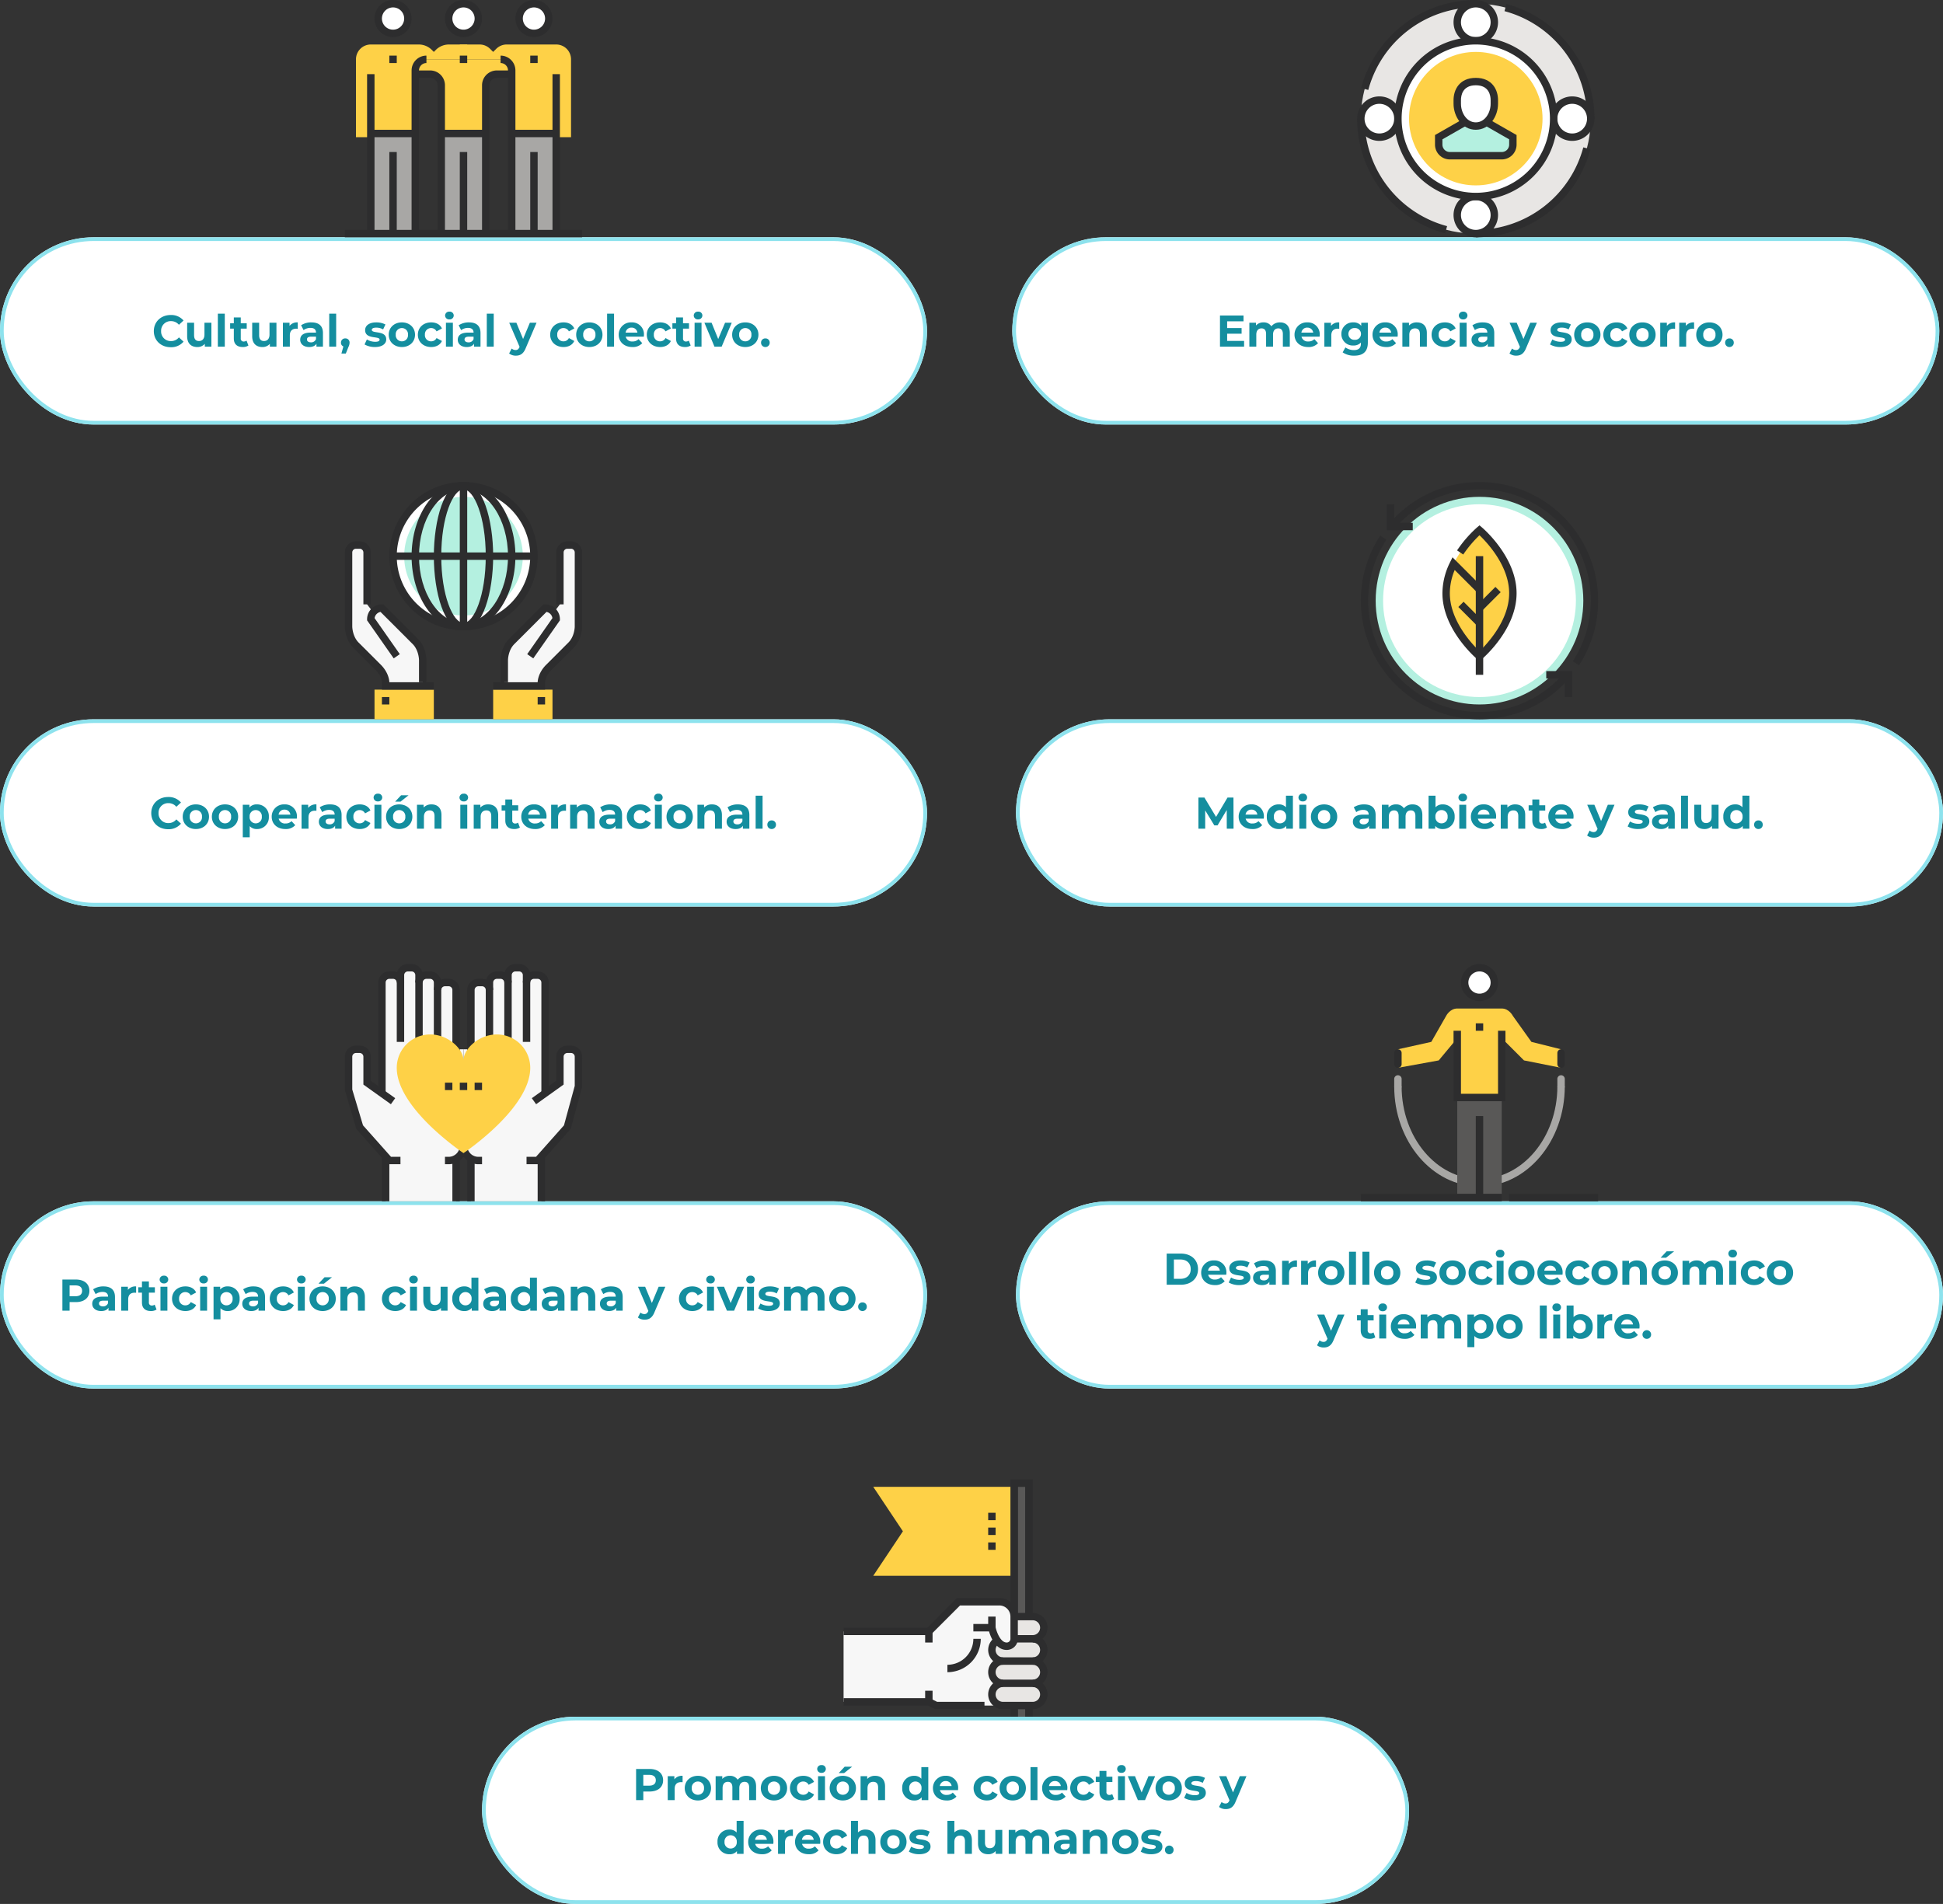 <svg xmlns="http://www.w3.org/2000/svg" width="1048" height="1027" viewBox="0 0 1048 1027">
  <rect x="0" y="0" width="1048" height="1027" fill="#333333" stroke="none"/>
  <g id="Grupo_11551" data-name="Grupo 11551" transform="translate(-450 -2049)">
    <g id="Rectángulo_2240" data-name="Rectángulo 2240" transform="translate(450 2177)" fill="#fff" stroke="#8de2ed" stroke-width="2">
      <rect width="500" height="101" rx="50.5" stroke="none"/>
      <rect x="1" y="1" width="498" height="99" rx="49.5" fill="none"/>
    </g>
    <path id="Trazado_21547" data-name="Trazado 21547" d="M-156.936.288a8.632,8.632,0,0,0,6.936-3l-2.5-2.3a5.354,5.354,0,0,1-4.224,1.992A5.154,5.154,0,0,1-162.1-8.4a5.154,5.154,0,0,1,5.376-5.376,5.405,5.405,0,0,1,4.224,1.968l2.5-2.3a8.673,8.673,0,0,0-6.912-2.976c-5.232,0-9.12,3.624-9.12,8.688S-162.144.288-156.936.288Zm18.216-13.2v6.384c0,2.376-1.248,3.48-2.976,3.48-1.656,0-2.616-.96-2.616-3.12v-6.744h-3.744v7.3c0,3.984,2.28,5.808,5.52,5.808a5.224,5.224,0,0,0,4.008-1.728V0h3.552V-12.912ZM-131.5,0h3.744V-17.808H-131.5Zm15.48-3.264a2.523,2.523,0,0,1-1.512.48,1.506,1.506,0,0,1-1.608-1.7V-9.744h3.216v-2.88h-3.216v-3.144h-3.744v3.144h-1.992v2.88h1.992v5.3c0,3.072,1.776,4.632,4.824,4.632a5.351,5.351,0,0,0,3.048-.816Zm12.384-9.648v6.384c0,2.376-1.248,3.48-2.976,3.48-1.656,0-2.616-.96-2.616-3.12v-6.744h-3.744v7.3c0,3.984,2.28,5.808,5.52,5.808a5.224,5.224,0,0,0,4.008-1.728V0h3.552V-12.912Zm10.8,1.7v-1.7h-3.576V0h3.744V-6.1c0-2.472,1.368-3.6,3.432-3.6.288,0,.528.024.84.048V-13.1A5.211,5.211,0,0,0-92.832-11.208Zm11.808-1.9a9.926,9.926,0,0,0-5.568,1.56l1.344,2.616a6.208,6.208,0,0,1,3.72-1.2c2.016,0,2.976.936,2.976,2.544h-2.976c-3.936,0-5.544,1.584-5.544,3.864,0,2.232,1.8,3.912,4.824,3.912,1.9,0,3.24-.624,3.936-1.8V0h3.5V-7.368C-74.808-11.28-77.088-13.1-81.024-13.1Zm-.288,10.776c-1.32,0-2.112-.624-2.112-1.56,0-.864.552-1.512,2.3-1.512h2.568v1.32A2.759,2.759,0,0,1-81.312-2.328ZM-71.424,0h3.744V-17.808h-3.744Zm8.664-4.464a2.224,2.224,0,0,0-2.328,2.3,2.082,2.082,0,0,0,1.3,2.04L-64.848,3.7h2.376L-61.1.24a5.58,5.58,0,0,0,.648-2.4A2.2,2.2,0,0,0-62.76-4.464ZM-46.776.192c3.864,0,6.1-1.7,6.1-4.1,0-5.088-7.8-2.952-7.8-5.16,0-.672.72-1.2,2.4-1.2a7.415,7.415,0,0,1,3.72.96l1.248-2.664A10.617,10.617,0,0,0-46.08-13.1c-3.768,0-5.976,1.728-5.976,4.176,0,5.16,7.8,3,7.8,5.112,0,.72-.648,1.176-2.376,1.176A8.834,8.834,0,0,1-51.12-3.888L-52.368-1.2A11.084,11.084,0,0,0-46.776.192Zm14.544,0c4.1,0,7.08-2.76,7.08-6.648s-2.976-6.648-7.08-6.648-7.1,2.76-7.1,6.648S-36.336.192-32.232.192Zm0-3.072a3.276,3.276,0,0,1-3.312-3.576,3.276,3.276,0,0,1,3.312-3.576,3.259,3.259,0,0,1,3.288,3.576A3.259,3.259,0,0,1-32.232-2.88ZM-16.416.192c2.712,0,4.848-1.2,5.784-3.264l-2.9-1.584a3.177,3.177,0,0,1-2.9,1.776,3.3,3.3,0,0,1-3.384-3.576,3.3,3.3,0,0,1,3.384-3.576,3.22,3.22,0,0,1,2.9,1.776l2.9-1.56c-.936-2.112-3.072-3.288-5.784-3.288-4.2,0-7.2,2.76-7.2,6.648S-20.616.192-16.416.192Zm9.816-14.9a2.153,2.153,0,0,0,2.328-2.16A2.1,2.1,0,0,0-6.6-18.888,2.14,2.14,0,0,0-8.928-16.8,2.14,2.14,0,0,0-6.6-14.712ZM-8.472,0h3.744V-12.912H-8.472ZM3.96-13.1a9.926,9.926,0,0,0-5.568,1.56L-.264-8.928a6.208,6.208,0,0,1,3.72-1.2c2.016,0,2.976.936,2.976,2.544H3.456C-.48-7.584-2.088-6-2.088-3.72c0,2.232,1.8,3.912,4.824,3.912,1.9,0,3.24-.624,3.936-1.8V0h3.5V-7.368C10.176-11.28,7.9-13.1,3.96-13.1ZM3.672-2.328c-1.32,0-2.112-.624-2.112-1.56,0-.864.552-1.512,2.3-1.512H6.432v1.32A2.759,2.759,0,0,1,3.672-2.328ZM13.56,0H17.3V-17.808H13.56ZM36.792-12.912l-3.648,8.76-3.624-8.76H25.656L31.248.1,31.2.216c-.5,1.152-1.08,1.608-2.112,1.608a3.319,3.319,0,0,1-2.112-.816L25.608,3.672a5.734,5.734,0,0,0,3.6,1.176c2.328,0,4.1-.936,5.352-4.056l5.832-13.7ZM54.96.192c2.712,0,4.848-1.2,5.784-3.264l-2.9-1.584a3.177,3.177,0,0,1-2.9,1.776,3.3,3.3,0,0,1-3.384-3.576,3.3,3.3,0,0,1,3.384-3.576,3.22,3.22,0,0,1,2.9,1.776l2.9-1.56c-.936-2.112-3.072-3.288-5.784-3.288-4.2,0-7.2,2.76-7.2,6.648S50.76.192,54.96.192Zm13.92,0c4.1,0,7.08-2.76,7.08-6.648S72.984-13.1,68.88-13.1s-7.1,2.76-7.1,6.648S64.776.192,68.88.192Zm0-3.072a3.276,3.276,0,0,1-3.312-3.576,3.276,3.276,0,0,1,3.312-3.576,3.259,3.259,0,0,1,3.288,3.576A3.259,3.259,0,0,1,68.88-2.88ZM78.456,0H82.2V-17.808H78.456ZM98.328-6.408a6.392,6.392,0,0,0-6.72-6.7A6.574,6.574,0,0,0,84.72-6.456c0,3.84,2.9,6.648,7.368,6.648A6.763,6.763,0,0,0,97.416-1.9l-1.992-2.16a4.377,4.377,0,0,1-3.24,1.248,3.443,3.443,0,0,1-3.7-2.592h9.768C98.28-5.712,98.328-6.12,98.328-6.408Zm-6.7-3.864A3.068,3.068,0,0,1,94.8-7.584H88.44A3.057,3.057,0,0,1,91.632-10.272ZM107.064.192c2.712,0,4.848-1.2,5.784-3.264l-2.9-1.584a3.177,3.177,0,0,1-2.9,1.776,3.3,3.3,0,0,1-3.384-3.576,3.3,3.3,0,0,1,3.384-3.576,3.22,3.22,0,0,1,2.9,1.776l2.9-1.56c-.936-2.112-3.072-3.288-5.784-3.288-4.2,0-7.2,2.76-7.2,6.648S102.864.192,107.064.192ZM122.52-3.264a2.523,2.523,0,0,1-1.512.48,1.506,1.506,0,0,1-1.608-1.7V-9.744h3.216v-2.88H119.4v-3.144h-3.744v3.144h-1.992v2.88h1.992v5.3c0,3.072,1.776,4.632,4.824,4.632a5.351,5.351,0,0,0,3.048-.816Zm4.992-11.448a2.153,2.153,0,0,0,2.328-2.16,2.1,2.1,0,0,0-2.328-2.016,2.14,2.14,0,0,0-2.328,2.088A2.14,2.14,0,0,0,127.512-14.712ZM125.64,0h3.744V-12.912H125.64Zm16.44-12.912-3.7,8.784-3.576-8.784h-3.864L136.368,0h3.864l5.448-12.912ZM153,.192c4.1,0,7.08-2.76,7.08-6.648S157.1-13.1,153-13.1s-7.1,2.76-7.1,6.648S148.9.192,153,.192Zm0-3.072a3.276,3.276,0,0,1-3.312-3.576A3.276,3.276,0,0,1,153-10.032a3.259,3.259,0,0,1,3.288,3.576A3.259,3.259,0,0,1,153-2.88ZM163.824.192a2.291,2.291,0,0,0,2.328-2.352,2.237,2.237,0,0,0-2.328-2.3,2.237,2.237,0,0,0-2.328,2.3A2.291,2.291,0,0,0,163.824.192Z" transform="translate(699 2236)" fill="#148e9f"/>
    <g id="Rectángulo_2241" data-name="Rectángulo 2241" transform="translate(450 2437)" fill="#fff" stroke="#8de2ed" stroke-width="2">
      <rect width="500" height="101" rx="50.5" stroke="none"/>
      <rect x="1" y="1" width="498" height="99" rx="49.5" fill="none"/>
    </g>
    <path id="Trazado_21549" data-name="Trazado 21549" d="M-159.324.288a8.632,8.632,0,0,0,6.936-3l-2.5-2.3a5.354,5.354,0,0,1-4.224,1.992A5.154,5.154,0,0,1-164.484-8.4a5.154,5.154,0,0,1,5.376-5.376,5.405,5.405,0,0,1,4.224,1.968l2.5-2.3a8.673,8.673,0,0,0-6.912-2.976c-5.232,0-9.12,3.624-9.12,8.688S-164.532.288-159.324.288Zm14.976-.1c4.1,0,7.08-2.76,7.08-6.648s-2.976-6.648-7.08-6.648-7.1,2.76-7.1,6.648S-148.452.192-144.348.192Zm0-3.072a3.276,3.276,0,0,1-3.312-3.576,3.276,3.276,0,0,1,3.312-3.576,3.259,3.259,0,0,1,3.288,3.576A3.259,3.259,0,0,1-144.348-2.88Zm15.72,3.072c4.1,0,7.08-2.76,7.08-6.648s-2.976-6.648-7.08-6.648-7.1,2.76-7.1,6.648S-132.732.192-128.628.192Zm0-3.072a3.276,3.276,0,0,1-3.312-3.576,3.276,3.276,0,0,1,3.312-3.576,3.259,3.259,0,0,1,3.288,3.576A3.259,3.259,0,0,1-128.628-2.88ZM-111.42-13.1a5.017,5.017,0,0,0-4.056,1.68v-1.488h-3.576V4.656h3.744V-1.368A5.013,5.013,0,0,0-111.42.192a6.271,6.271,0,0,0,6.432-6.648A6.271,6.271,0,0,0-111.42-13.1Zm-.648,10.224a3.259,3.259,0,0,1-3.288-3.576,3.259,3.259,0,0,1,3.288-3.576,3.259,3.259,0,0,1,3.288,3.576A3.259,3.259,0,0,1-112.068-2.88Zm22.224-3.528a6.392,6.392,0,0,0-6.72-6.7,6.574,6.574,0,0,0-6.888,6.648c0,3.84,2.9,6.648,7.368,6.648A6.763,6.763,0,0,0-90.756-1.9l-1.992-2.16a4.377,4.377,0,0,1-3.24,1.248,3.443,3.443,0,0,1-3.7-2.592h9.768C-89.892-5.712-89.844-6.12-89.844-6.408Zm-6.7-3.864a3.068,3.068,0,0,1,3.168,2.688h-6.36A3.057,3.057,0,0,1-96.54-10.272Zm12.768-.936v-1.7h-3.576V0H-83.6V-6.1c0-2.472,1.368-3.6,3.432-3.6.288,0,.528.024.84.048V-13.1A5.211,5.211,0,0,0-83.772-11.208Zm11.808-1.9a9.926,9.926,0,0,0-5.568,1.56l1.344,2.616a6.208,6.208,0,0,1,3.72-1.2c2.016,0,2.976.936,2.976,2.544h-2.976C-76.4-7.584-78.012-6-78.012-3.72c0,2.232,1.8,3.912,4.824,3.912,1.9,0,3.24-.624,3.936-1.8V0h3.5V-7.368C-65.748-11.28-68.028-13.1-71.964-13.1Zm-.288,10.776c-1.32,0-2.112-.624-2.112-1.56,0-.864.552-1.512,2.3-1.512h2.568v1.32A2.759,2.759,0,0,1-72.252-2.328ZM-55.98.192c2.712,0,4.848-1.2,5.784-3.264l-2.9-1.584A3.177,3.177,0,0,1-56-2.88a3.3,3.3,0,0,1-3.384-3.576A3.3,3.3,0,0,1-56-10.032a3.22,3.22,0,0,1,2.9,1.776l2.9-1.56c-.936-2.112-3.072-3.288-5.784-3.288-4.2,0-7.2,2.76-7.2,6.648S-60.18.192-55.98.192Zm9.816-14.9a2.153,2.153,0,0,0,2.328-2.16,2.1,2.1,0,0,0-2.328-2.016A2.14,2.14,0,0,0-48.492-16.8,2.14,2.14,0,0,0-46.164-14.712ZM-48.036,0h3.744V-12.912h-3.744ZM-36.9-14.568h2.928l4.344-3.456H-33.66ZM-34.668.192c4.1,0,7.08-2.76,7.08-6.648s-2.976-6.648-7.08-6.648-7.1,2.76-7.1,6.648S-38.772.192-34.668.192Zm0-3.072A3.276,3.276,0,0,1-37.98-6.456a3.276,3.276,0,0,1,3.312-3.576A3.259,3.259,0,0,1-31.38-6.456,3.259,3.259,0,0,1-34.668-2.88ZM-17.244-13.1a5.653,5.653,0,0,0-4.272,1.7v-1.512h-3.576V0h3.744V-6.384c0-2.376,1.3-3.48,3.1-3.48,1.656,0,2.616.96,2.616,3.048V0h3.744V-7.392C-11.892-11.328-14.2-13.1-17.244-13.1Zm17.4-1.608a2.153,2.153,0,0,0,2.328-2.16A2.1,2.1,0,0,0,.156-18.888,2.14,2.14,0,0,0-2.172-16.8,2.14,2.14,0,0,0,.156-14.712ZM-1.716,0H2.028V-12.912H-1.716ZM13.356-13.1a5.653,5.653,0,0,0-4.272,1.7v-1.512H5.508V0H9.252V-6.384c0-2.376,1.3-3.48,3.1-3.48,1.656,0,2.616.96,2.616,3.048V0h3.744V-7.392C18.708-11.328,16.4-13.1,13.356-13.1Zm16.056,9.84a2.523,2.523,0,0,1-1.512.48,1.506,1.506,0,0,1-1.608-1.7V-9.744h3.216v-2.88H26.292v-3.144H22.548v3.144H20.556v2.88h1.992v5.3c0,3.072,1.776,4.632,4.824,4.632A5.351,5.351,0,0,0,30.42-.624Zm15.36-3.144a6.392,6.392,0,0,0-6.72-6.7,6.574,6.574,0,0,0-6.888,6.648c0,3.84,2.9,6.648,7.368,6.648A6.763,6.763,0,0,0,43.86-1.9l-1.992-2.16a4.377,4.377,0,0,1-3.24,1.248,3.443,3.443,0,0,1-3.7-2.592H44.7C44.724-5.712,44.772-6.12,44.772-6.408Zm-6.7-3.864a3.068,3.068,0,0,1,3.168,2.688h-6.36A3.057,3.057,0,0,1,38.076-10.272Zm12.768-.936v-1.7H47.268V0h3.744V-6.1c0-2.472,1.368-3.6,3.432-3.6.288,0,.528.024.84.048V-13.1A5.211,5.211,0,0,0,50.844-11.208Zm14.52-1.9a5.653,5.653,0,0,0-4.272,1.7v-1.512H57.516V0H61.26V-6.384c0-2.376,1.3-3.48,3.1-3.48,1.656,0,2.616.96,2.616,3.048V0h3.744V-7.392C70.716-11.328,68.412-13.1,65.364-13.1Zm13.944,0a9.926,9.926,0,0,0-5.568,1.56l1.344,2.616a6.208,6.208,0,0,1,3.72-1.2c2.016,0,2.976.936,2.976,2.544H78.8C74.868-7.584,73.26-6,73.26-3.72c0,2.232,1.8,3.912,4.824,3.912,1.9,0,3.24-.624,3.936-1.8V0h3.5V-7.368C85.524-11.28,83.244-13.1,79.308-13.1ZM79.02-2.328c-1.32,0-2.112-.624-2.112-1.56,0-.864.552-1.512,2.3-1.512H81.78v1.32A2.759,2.759,0,0,1,79.02-2.328ZM95.292.192c2.712,0,4.848-1.2,5.784-3.264l-2.9-1.584a3.177,3.177,0,0,1-2.9,1.776,3.3,3.3,0,0,1-3.384-3.576,3.3,3.3,0,0,1,3.384-3.576,3.22,3.22,0,0,1,2.9,1.776l2.9-1.56C100.14-11.928,98-13.1,95.292-13.1c-4.2,0-7.2,2.76-7.2,6.648S91.092.192,95.292.192Zm9.816-14.9a2.153,2.153,0,0,0,2.328-2.16,2.1,2.1,0,0,0-2.328-2.016A2.14,2.14,0,0,0,102.78-16.8,2.14,2.14,0,0,0,105.108-14.712ZM103.236,0h3.744V-12.912h-3.744ZM116.6.192c4.1,0,7.08-2.76,7.08-6.648S120.708-13.1,116.6-13.1s-7.1,2.76-7.1,6.648S112.5.192,116.6.192Zm0-3.072a3.276,3.276,0,0,1-3.312-3.576,3.276,3.276,0,0,1,3.312-3.576,3.259,3.259,0,0,1,3.288,3.576A3.259,3.259,0,0,1,116.6-2.88ZM134.028-13.1a5.653,5.653,0,0,0-4.272,1.7v-1.512H126.18V0h3.744V-6.384c0-2.376,1.3-3.48,3.1-3.48,1.656,0,2.616.96,2.616,3.048V0h3.744V-7.392C139.38-11.328,137.076-13.1,134.028-13.1Zm13.944,0a9.926,9.926,0,0,0-5.568,1.56l1.344,2.616a6.208,6.208,0,0,1,3.72-1.2c2.016,0,2.976.936,2.976,2.544h-2.976c-3.936,0-5.544,1.584-5.544,3.864,0,2.232,1.8,3.912,4.824,3.912,1.9,0,3.24-.624,3.936-1.8V0h3.5V-7.368C154.188-11.28,151.908-13.1,147.972-13.1Zm-.288,10.776c-1.32,0-2.112-.624-2.112-1.56,0-.864.552-1.512,2.3-1.512h2.568v1.32A2.759,2.759,0,0,1,147.684-2.328ZM157.572,0h3.744V-17.808h-3.744Zm8.64.192A2.291,2.291,0,0,0,168.54-2.16a2.237,2.237,0,0,0-2.328-2.3,2.237,2.237,0,0,0-2.328,2.3A2.291,2.291,0,0,0,166.212.192Z" transform="translate(700 2496)" fill="#148e9f"/>
    <g id="Rectángulo_2242" data-name="Rectángulo 2242" transform="translate(996 2177)" fill="#fff" stroke="#8de2ed" stroke-width="2">
      <rect width="500" height="101" rx="50.5" stroke="none"/>
      <rect x="1" y="1" width="498" height="99" rx="49.5" fill="none"/>
    </g>
    <path id="Trazado_21548" data-name="Trazado 21548" d="M-134.112-3.12V-7.008h7.8v-3.024h-7.8V-13.68h8.832V-16.8h-12.7V0h13.008V-3.12ZM-105.6-13.1a5.806,5.806,0,0,0-4.656,2.112A4.82,4.82,0,0,0-114.5-13.1a5.229,5.229,0,0,0-4.056,1.68v-1.488h-3.576V0h3.744V-6.48c0-2.3,1.176-3.384,2.832-3.384,1.56,0,2.448.96,2.448,3.048V0h3.744V-6.48c0-2.3,1.176-3.384,2.856-3.384,1.512,0,2.448.96,2.448,3.048V0h3.744V-7.392C-100.32-11.328-102.528-13.1-105.6-13.1Zm21.432,6.7a6.392,6.392,0,0,0-6.72-6.7,6.574,6.574,0,0,0-6.888,6.648c0,3.84,2.9,6.648,7.368,6.648A6.763,6.763,0,0,0-85.08-1.9l-1.992-2.16a4.377,4.377,0,0,1-3.24,1.248,3.443,3.443,0,0,1-3.7-2.592h9.768C-84.216-5.712-84.168-6.12-84.168-6.408Zm-6.7-3.864A3.068,3.068,0,0,1-87.7-7.584h-6.36A3.057,3.057,0,0,1-90.864-10.272Zm12.768-.936v-1.7h-3.576V0h3.744V-6.1c0-2.472,1.368-3.6,3.432-3.6.288,0,.528.024.84.048V-13.1A5.211,5.211,0,0,0-78.1-11.208Zm16.32-1.7v1.656A5.183,5.183,0,0,0-66.048-13.1,6.147,6.147,0,0,0-72.5-6.864a6.147,6.147,0,0,0,6.456,6.24,5.316,5.316,0,0,0,4.08-1.608v.552c0,2.328-1.152,3.528-3.792,3.528A7.717,7.717,0,0,1-70.32.384l-1.488,2.688a10.637,10.637,0,0,0,6.336,1.776c4.656,0,7.248-2.208,7.248-7.008V-12.912ZM-65.3-3.7a3.155,3.155,0,0,1-3.408-3.168A3.155,3.155,0,0,1-65.3-10.032,3.135,3.135,0,0,1-61.92-6.864,3.135,3.135,0,0,1-65.3-3.7ZM-42.1-6.408a6.392,6.392,0,0,0-6.72-6.7A6.573,6.573,0,0,0-55.7-6.456c0,3.84,2.9,6.648,7.368,6.648A6.763,6.763,0,0,0-43.008-1.9L-45-4.056a4.377,4.377,0,0,1-3.24,1.248,3.443,3.443,0,0,1-3.7-2.592h9.768C-42.144-5.712-42.1-6.12-42.1-6.408Zm-6.7-3.864a3.068,3.068,0,0,1,3.168,2.688h-6.36A3.057,3.057,0,0,1-48.792-10.272Zm17.04-2.832a5.653,5.653,0,0,0-4.272,1.7v-1.512H-39.6V0h3.744V-6.384c0-2.376,1.3-3.48,3.1-3.48,1.656,0,2.616.96,2.616,3.048V0H-26.4V-7.392C-26.4-11.328-28.7-13.1-31.752-13.1Zm15.12,13.3c2.712,0,4.848-1.2,5.784-3.264l-2.9-1.584a3.177,3.177,0,0,1-2.9,1.776A3.3,3.3,0,0,1-20.04-6.456a3.3,3.3,0,0,1,3.384-3.576,3.22,3.22,0,0,1,2.9,1.776l2.9-1.56c-.936-2.112-3.072-3.288-5.784-3.288-4.2,0-7.2,2.76-7.2,6.648S-20.832.192-16.632.192Zm9.816-14.9a2.153,2.153,0,0,0,2.328-2.16,2.1,2.1,0,0,0-2.328-2.016A2.14,2.14,0,0,0-9.144-16.8,2.14,2.14,0,0,0-6.816-14.712ZM-8.688,0h3.744V-12.912H-8.688ZM3.744-13.1a9.926,9.926,0,0,0-5.568,1.56L-.48-8.928a6.208,6.208,0,0,1,3.72-1.2c2.016,0,2.976.936,2.976,2.544H3.24C-.7-7.584-2.3-6-2.3-3.72-2.3-1.488-.5.192,2.52.192c1.9,0,3.24-.624,3.936-1.8V0h3.5V-7.368C9.96-11.28,7.68-13.1,3.744-13.1ZM3.456-2.328c-1.32,0-2.112-.624-2.112-1.56,0-.864.552-1.512,2.3-1.512H6.216v1.32A2.759,2.759,0,0,1,3.456-2.328Zm25.9-10.584L25.7-4.152l-3.624-8.76H18.216L23.808.1l-.048.12c-.5,1.152-1.08,1.608-2.112,1.608a3.319,3.319,0,0,1-2.112-.816L18.168,3.672a5.734,5.734,0,0,0,3.6,1.176c2.328,0,4.1-.936,5.352-4.056l5.832-13.7ZM45.624.192c3.864,0,6.1-1.7,6.1-4.1,0-5.088-7.8-2.952-7.8-5.16,0-.672.72-1.2,2.4-1.2a7.415,7.415,0,0,1,3.72.96l1.248-2.664A10.617,10.617,0,0,0,46.32-13.1c-3.768,0-5.976,1.728-5.976,4.176,0,5.16,7.8,3,7.8,5.112,0,.72-.648,1.176-2.376,1.176A8.834,8.834,0,0,1,41.28-3.888L40.032-1.2A11.084,11.084,0,0,0,45.624.192Zm14.544,0c4.1,0,7.08-2.76,7.08-6.648S64.272-13.1,60.168-13.1s-7.1,2.76-7.1,6.648S56.064.192,60.168.192Zm0-3.072a3.276,3.276,0,0,1-3.312-3.576,3.276,3.276,0,0,1,3.312-3.576,3.259,3.259,0,0,1,3.288,3.576A3.259,3.259,0,0,1,60.168-2.88ZM75.984.192c2.712,0,4.848-1.2,5.784-3.264l-2.9-1.584a3.177,3.177,0,0,1-2.9,1.776,3.3,3.3,0,0,1-3.384-3.576,3.3,3.3,0,0,1,3.384-3.576,3.22,3.22,0,0,1,2.9,1.776l2.9-1.56C80.832-11.928,78.7-13.1,75.984-13.1c-4.2,0-7.2,2.76-7.2,6.648S71.784.192,75.984.192Zm13.92,0c4.1,0,7.08-2.76,7.08-6.648S94.008-13.1,89.9-13.1s-7.1,2.76-7.1,6.648S85.8.192,89.9.192Zm0-3.072a3.276,3.276,0,0,1-3.312-3.576A3.276,3.276,0,0,1,89.9-10.032a3.259,3.259,0,0,1,3.288,3.576A3.259,3.259,0,0,1,89.9-2.88Zm13.152-8.328v-1.7H99.48V0h3.744V-6.1c0-2.472,1.368-3.6,3.432-3.6.288,0,.528.024.84.048V-13.1A5.211,5.211,0,0,0,103.056-11.208Zm10.248,0v-1.7h-3.576V0h3.744V-6.1c0-2.472,1.368-3.6,3.432-3.6.288,0,.528.024.84.048V-13.1A5.211,5.211,0,0,0,113.3-11.208ZM126,.192c4.1,0,7.08-2.76,7.08-6.648S130.1-13.1,126-13.1s-7.1,2.76-7.1,6.648S121.9.192,126,.192Zm0-3.072a3.276,3.276,0,0,1-3.312-3.576A3.276,3.276,0,0,1,126-10.032a3.259,3.259,0,0,1,3.288,3.576A3.259,3.259,0,0,1,126-2.88ZM136.824.192a2.291,2.291,0,0,0,2.328-2.352,2.237,2.237,0,0,0-2.328-2.3,2.237,2.237,0,0,0-2.328,2.3A2.291,2.291,0,0,0,136.824.192Z" transform="translate(1246 2236)" fill="#148e9f"/>
    <g id="Rectángulo_2243" data-name="Rectángulo 2243" transform="translate(710 2975)" fill="#fff" stroke="#8de2ed" stroke-width="2">
      <rect width="500" height="101" rx="50.5" stroke="none"/>
      <rect x="1" y="1" width="498" height="99" rx="49.5" fill="none"/>
    </g>
    <path id="Trazado_21553" data-name="Trazado 21553" d="M-159.636-16.8h-7.272V0h3.888V-4.632h3.384c4.488,0,7.3-2.328,7.3-6.072C-152.34-14.472-155.148-16.8-159.636-16.8Zm-.216,9h-3.168v-5.832h3.168c2.376,0,3.576,1.08,3.576,2.928C-156.276-8.88-157.476-7.8-159.852-7.8Zm13.584-3.408v-1.7h-3.576V0h3.744V-6.1c0-2.472,1.368-3.6,3.432-3.6.288,0,.528.024.84.048V-13.1A5.211,5.211,0,0,0-146.268-11.208Zm12.7,11.4c4.1,0,7.08-2.76,7.08-6.648s-2.976-6.648-7.08-6.648-7.1,2.76-7.1,6.648S-137.676.192-133.572.192Zm0-3.072a3.276,3.276,0,0,1-3.312-3.576,3.276,3.276,0,0,1,3.312-3.576,3.259,3.259,0,0,1,3.288,3.576A3.259,3.259,0,0,1-133.572-2.88ZM-107.46-13.1a5.806,5.806,0,0,0-4.656,2.112,4.82,4.82,0,0,0-4.248-2.112,5.229,5.229,0,0,0-4.056,1.68v-1.488H-124V0h3.744V-6.48c0-2.3,1.176-3.384,2.832-3.384,1.56,0,2.448.96,2.448,3.048V0h3.744V-6.48c0-2.3,1.176-3.384,2.856-3.384,1.512,0,2.448.96,2.448,3.048V0h3.744V-7.392C-102.18-11.328-104.388-13.1-107.46-13.1ZM-92.532.192c4.1,0,7.08-2.76,7.08-6.648s-2.976-6.648-7.08-6.648-7.1,2.76-7.1,6.648S-96.636.192-92.532.192Zm0-3.072a3.276,3.276,0,0,1-3.312-3.576,3.276,3.276,0,0,1,3.312-3.576,3.259,3.259,0,0,1,3.288,3.576A3.259,3.259,0,0,1-92.532-2.88ZM-76.716.192c2.712,0,4.848-1.2,5.784-3.264l-2.9-1.584a3.177,3.177,0,0,1-2.9,1.776,3.3,3.3,0,0,1-3.384-3.576,3.3,3.3,0,0,1,3.384-3.576,3.22,3.22,0,0,1,2.9,1.776l2.9-1.56C-71.868-11.928-74-13.1-76.716-13.1c-4.2,0-7.2,2.76-7.2,6.648S-80.916.192-76.716.192Zm9.816-14.9a2.153,2.153,0,0,0,2.328-2.16A2.1,2.1,0,0,0-66.9-18.888,2.14,2.14,0,0,0-69.228-16.8,2.14,2.14,0,0,0-66.9-14.712ZM-68.772,0h3.744V-12.912h-3.744Zm11.136-14.568h2.928l4.344-3.456H-54.4ZM-55.4.192c4.1,0,7.08-2.76,7.08-6.648S-51.3-13.1-55.4-13.1s-7.1,2.76-7.1,6.648S-59.508.192-55.4.192Zm0-3.072a3.276,3.276,0,0,1-3.312-3.576A3.276,3.276,0,0,1-55.4-10.032a3.259,3.259,0,0,1,3.288,3.576A3.259,3.259,0,0,1-55.4-2.88ZM-37.98-13.1a5.653,5.653,0,0,0-4.272,1.7v-1.512h-3.576V0h3.744V-6.384c0-2.376,1.3-3.48,3.1-3.48,1.656,0,2.616.96,2.616,3.048V0h3.744V-7.392C-32.628-11.328-34.932-13.1-37.98-13.1Zm24.936-4.7v6.264a4.961,4.961,0,0,0-3.864-1.56,6.277,6.277,0,0,0-6.456,6.648A6.277,6.277,0,0,0-16.908.192a4.967,4.967,0,0,0,4.032-1.68V0H-9.3V-17.808ZM-16.26-2.88a3.276,3.276,0,0,1-3.312-3.576,3.276,3.276,0,0,1,3.312-3.576,3.271,3.271,0,0,1,3.288,3.576A3.271,3.271,0,0,1-16.26-2.88ZM6.8-6.408a6.392,6.392,0,0,0-6.72-6.7A6.573,6.573,0,0,0-6.8-6.456C-6.8-2.616-3.9.192.564.192A6.763,6.763,0,0,0,5.892-1.9L3.9-4.056A4.377,4.377,0,0,1,.66-2.808,3.443,3.443,0,0,1-3.036-5.4H6.732C6.756-5.712,6.8-6.12,6.8-6.408Zm-6.7-3.864A3.068,3.068,0,0,1,3.276-7.584h-6.36A3.057,3.057,0,0,1,.108-10.272ZM22.332.192c2.712,0,4.848-1.2,5.784-3.264l-2.9-1.584a3.177,3.177,0,0,1-2.9,1.776,3.3,3.3,0,0,1-3.384-3.576,3.3,3.3,0,0,1,3.384-3.576,3.22,3.22,0,0,1,2.9,1.776l2.9-1.56c-.936-2.112-3.072-3.288-5.784-3.288-4.2,0-7.2,2.76-7.2,6.648S18.132.192,22.332.192Zm13.92,0c4.1,0,7.08-2.76,7.08-6.648S40.356-13.1,36.252-13.1s-7.1,2.76-7.1,6.648S32.148.192,36.252.192Zm0-3.072A3.276,3.276,0,0,1,32.94-6.456a3.276,3.276,0,0,1,3.312-3.576A3.259,3.259,0,0,1,39.54-6.456,3.259,3.259,0,0,1,36.252-2.88ZM45.828,0h3.744V-17.808H45.828ZM65.7-6.408a6.392,6.392,0,0,0-6.72-6.7,6.573,6.573,0,0,0-6.888,6.648c0,3.84,2.9,6.648,7.368,6.648A6.763,6.763,0,0,0,64.788-1.9L62.8-4.056a4.377,4.377,0,0,1-3.24,1.248A3.443,3.443,0,0,1,55.86-5.4h9.768C65.652-5.712,65.7-6.12,65.7-6.408ZM59-10.272a3.068,3.068,0,0,1,3.168,2.688h-6.36A3.057,3.057,0,0,1,59-10.272ZM74.436.192c2.712,0,4.848-1.2,5.784-3.264l-2.9-1.584a3.177,3.177,0,0,1-2.9,1.776,3.3,3.3,0,0,1-3.384-3.576,3.3,3.3,0,0,1,3.384-3.576,3.22,3.22,0,0,1,2.9,1.776l2.9-1.56c-.936-2.112-3.072-3.288-5.784-3.288-4.2,0-7.2,2.76-7.2,6.648S70.236.192,74.436.192ZM89.892-3.264a2.523,2.523,0,0,1-1.512.48,1.506,1.506,0,0,1-1.608-1.7V-9.744h3.216v-2.88H86.772v-3.144H83.028v3.144H81.036v2.88h1.992v5.3c0,3.072,1.776,4.632,4.824,4.632A5.351,5.351,0,0,0,90.9-.624Zm4.992-11.448a2.153,2.153,0,0,0,2.328-2.16,2.1,2.1,0,0,0-2.328-2.016A2.14,2.14,0,0,0,92.556-16.8,2.14,2.14,0,0,0,94.884-14.712ZM93.012,0h3.744V-12.912H93.012Zm16.44-12.912-3.7,8.784-3.576-8.784H98.316L103.74,0H107.6l5.448-12.912Zm10.92,13.1c4.1,0,7.08-2.76,7.08-6.648s-2.976-6.648-7.08-6.648-7.1,2.76-7.1,6.648S116.268.192,120.372.192Zm0-3.072a3.276,3.276,0,0,1-3.312-3.576,3.276,3.276,0,0,1,3.312-3.576,3.259,3.259,0,0,1,3.288,3.576A3.259,3.259,0,0,1,120.372-2.88ZM134.292.192c3.864,0,6.1-1.7,6.1-4.1,0-5.088-7.8-2.952-7.8-5.16,0-.672.72-1.2,2.4-1.2a7.415,7.415,0,0,1,3.72.96l1.248-2.664a10.617,10.617,0,0,0-4.968-1.128c-3.768,0-5.976,1.728-5.976,4.176,0,5.16,7.8,3,7.8,5.112,0,.72-.648,1.176-2.376,1.176a8.834,8.834,0,0,1-4.488-1.248L128.7-1.2A11.085,11.085,0,0,0,134.292.192Zm24.408-13.1-3.648,8.76-3.624-8.76h-3.864L153.156.1l-.048.12c-.5,1.152-1.08,1.608-2.112,1.608a3.319,3.319,0,0,1-2.112-.816l-1.368,2.664a5.734,5.734,0,0,0,3.6,1.176c2.328,0,4.1-.936,5.352-4.056l5.832-13.7Zm-271.38,24.1v6.264a4.961,4.961,0,0,0-3.864-1.56A6.277,6.277,0,0,0-123,22.544a6.277,6.277,0,0,0,6.456,6.648,4.967,4.967,0,0,0,4.032-1.68V29h3.576V11.192ZM-115.9,26.12a3.276,3.276,0,0,1-3.312-3.576,3.276,3.276,0,0,1,3.312-3.576,3.271,3.271,0,0,1,3.288,3.576A3.271,3.271,0,0,1-115.9,26.12Zm23.064-3.528a6.392,6.392,0,0,0-6.72-6.7,6.574,6.574,0,0,0-6.888,6.648c0,3.84,2.9,6.648,7.368,6.648A6.763,6.763,0,0,0-93.744,27.1l-1.992-2.16a4.377,4.377,0,0,1-3.24,1.248,3.443,3.443,0,0,1-3.7-2.592H-92.9C-92.88,23.288-92.832,22.88-92.832,22.592Zm-6.7-3.864a3.068,3.068,0,0,1,3.168,2.688h-6.36A3.057,3.057,0,0,1-99.528,18.728Zm12.768-.936v-1.7h-3.576V29h3.744V22.9c0-2.472,1.368-3.6,3.432-3.6.288,0,.528.024.84.048V15.9A5.211,5.211,0,0,0-86.76,17.792Zm19.2,4.8a6.392,6.392,0,0,0-6.72-6.7,6.574,6.574,0,0,0-6.888,6.648c0,3.84,2.9,6.648,7.368,6.648A6.763,6.763,0,0,0-68.472,27.1l-1.992-2.16a4.377,4.377,0,0,1-3.24,1.248A3.443,3.443,0,0,1-77.4,23.6h9.768C-67.608,23.288-67.56,22.88-67.56,22.592Zm-6.7-3.864a3.068,3.068,0,0,1,3.168,2.688h-6.36A3.057,3.057,0,0,1-74.256,18.728Zm15.432,10.464c2.712,0,4.848-1.2,5.784-3.264l-2.9-1.584a3.177,3.177,0,0,1-2.9,1.776,3.3,3.3,0,0,1-3.384-3.576,3.3,3.3,0,0,1,3.384-3.576,3.22,3.22,0,0,1,2.9,1.776l2.9-1.56c-.936-2.112-3.072-3.288-5.784-3.288-4.2,0-7.2,2.76-7.2,6.648S-63.024,29.192-58.824,29.192Zm15.7-13.3a5.675,5.675,0,0,0-4.1,1.536v-6.24h-3.744V29h3.744V22.616c0-2.376,1.3-3.48,3.1-3.48,1.656,0,2.616.96,2.616,3.048V29h3.744V21.608C-37.776,17.672-40.08,15.9-43.128,15.9Zm15.024,13.3c4.1,0,7.08-2.76,7.08-6.648S-24,15.9-28.1,15.9s-7.1,2.76-7.1,6.648S-32.208,29.192-28.1,29.192Zm0-3.072a3.276,3.276,0,0,1-3.312-3.576A3.276,3.276,0,0,1-28.1,18.968a3.259,3.259,0,0,1,3.288,3.576A3.259,3.259,0,0,1-28.1,26.12Zm13.92,3.072c3.864,0,6.1-1.7,6.1-4.1,0-5.088-7.8-2.952-7.8-5.16,0-.672.72-1.2,2.4-1.2a7.415,7.415,0,0,1,3.72.96l1.248-2.664A10.617,10.617,0,0,0-13.488,15.9c-3.768,0-5.976,1.728-5.976,4.176,0,5.16,7.8,3,7.8,5.112,0,.72-.648,1.176-2.376,1.176a8.834,8.834,0,0,1-4.488-1.248L-19.776,27.8A11.085,11.085,0,0,0-14.184,29.192ZM8.856,15.9a5.675,5.675,0,0,0-4.1,1.536v-6.24H1.008V29H4.752V22.616c0-2.376,1.3-3.48,3.1-3.48,1.656,0,2.616.96,2.616,3.048V29h3.744V21.608C14.208,17.672,11.9,15.9,8.856,15.9Zm18,.192v6.384c0,2.376-1.248,3.48-2.976,3.48-1.656,0-2.616-.96-2.616-3.12V16.088H17.52v7.3c0,3.984,2.28,5.808,5.52,5.808a5.224,5.224,0,0,0,4.008-1.728V29H30.6V16.088Zm23.76-.192a5.806,5.806,0,0,0-4.656,2.112A4.82,4.82,0,0,0,41.712,15.9a5.229,5.229,0,0,0-4.056,1.68V16.088H34.08V29h3.744V22.52c0-2.3,1.176-3.384,2.832-3.384,1.56,0,2.448.96,2.448,3.048V29h3.744V22.52c0-2.3,1.176-3.384,2.856-3.384,1.512,0,2.448.96,2.448,3.048V29H55.9V21.608C55.9,17.672,53.688,15.9,50.616,15.9Zm13.848,0a9.926,9.926,0,0,0-5.568,1.56l1.344,2.616a6.208,6.208,0,0,1,3.72-1.2c2.016,0,2.976.936,2.976,2.544H63.96c-3.936,0-5.544,1.584-5.544,3.864,0,2.232,1.8,3.912,4.824,3.912,1.9,0,3.24-.624,3.936-1.8V29h3.5V21.632C70.68,17.72,68.4,15.9,64.464,15.9Zm-.288,10.776c-1.32,0-2.112-.624-2.112-1.56,0-.864.552-1.512,2.3-1.512h2.568v1.32A2.759,2.759,0,0,1,64.176,26.672ZM81.912,15.9a5.653,5.653,0,0,0-4.272,1.7V16.088H74.064V29h3.744V22.616c0-2.376,1.3-3.48,3.1-3.48,1.656,0,2.616.96,2.616,3.048V29h3.744V21.608C87.264,17.672,84.96,15.9,81.912,15.9Zm15.024,13.3c4.1,0,7.08-2.76,7.08-6.648S101.04,15.9,96.936,15.9s-7.1,2.76-7.1,6.648S92.832,29.192,96.936,29.192Zm0-3.072a3.276,3.276,0,0,1-3.312-3.576,3.311,3.311,0,1,1,6.6,0A3.259,3.259,0,0,1,96.936,26.12Zm13.92,3.072c3.864,0,6.1-1.7,6.1-4.1,0-5.088-7.8-2.952-7.8-5.16,0-.672.72-1.2,2.4-1.2a7.415,7.415,0,0,1,3.72.96l1.248-2.664a10.617,10.617,0,0,0-4.968-1.128c-3.768,0-5.976,1.728-5.976,4.176,0,5.16,7.8,3,7.8,5.112,0,.72-.648,1.176-2.376,1.176a8.834,8.834,0,0,1-4.488-1.248L105.264,27.8A11.084,11.084,0,0,0,110.856,29.192Zm9.816,0A2.291,2.291,0,0,0,123,26.84a2.328,2.328,0,0,0-4.656,0A2.291,2.291,0,0,0,120.672,29.192Z" transform="translate(960 3020)" fill="#148e9f"/>
    <g id="Rectángulo_2244" data-name="Rectángulo 2244" transform="translate(998 2437)" fill="#fff" stroke="#8de2ed" stroke-width="2">
      <rect width="500" height="101" rx="50.5" stroke="none"/>
      <rect x="1" y="1" width="498" height="99" rx="49.5" fill="none"/>
    </g>
    <path id="Trazado_21550" data-name="Trazado 21550" d="M-132.66,0l-.048-16.8H-135.9l-6.192,10.44L-148.38-16.8H-151.6V0h3.648V-9.864l4.92,8.088h1.752l4.944-8.3L-136.308,0Zm16.368-6.408a6.392,6.392,0,0,0-6.72-6.7A6.573,6.573,0,0,0-129.9-6.456c0,3.84,2.9,6.648,7.368,6.648A6.763,6.763,0,0,0-117.2-1.9l-1.992-2.16a4.377,4.377,0,0,1-3.24,1.248,3.443,3.443,0,0,1-3.7-2.592h9.768C-116.34-5.712-116.292-6.12-116.292-6.408Zm-6.7-3.864a3.068,3.068,0,0,1,3.168,2.688h-6.36A3.057,3.057,0,0,1-122.988-10.272Zm18.6-7.536v6.264a4.961,4.961,0,0,0-3.864-1.56,6.277,6.277,0,0,0-6.456,6.648A6.277,6.277,0,0,0-108.252.192a4.967,4.967,0,0,0,4.032-1.68V0h3.576V-17.808ZM-107.6-2.88a3.276,3.276,0,0,1-3.312-3.576,3.276,3.276,0,0,1,3.312-3.576,3.271,3.271,0,0,1,3.288,3.576A3.271,3.271,0,0,1-107.6-2.88Zm12.288-11.832a2.153,2.153,0,0,0,2.328-2.16,2.1,2.1,0,0,0-2.328-2.016A2.14,2.14,0,0,0-97.644-16.8,2.14,2.14,0,0,0-95.316-14.712ZM-97.188,0h3.744V-12.912h-3.744ZM-83.82.192c4.1,0,7.08-2.76,7.08-6.648S-79.716-13.1-83.82-13.1s-7.1,2.76-7.1,6.648S-87.924.192-83.82.192Zm0-3.072a3.276,3.276,0,0,1-3.312-3.576,3.276,3.276,0,0,1,3.312-3.576,3.259,3.259,0,0,1,3.288,3.576A3.259,3.259,0,0,1-83.82-2.88ZM-62.244-13.1a9.926,9.926,0,0,0-5.568,1.56l1.344,2.616a6.208,6.208,0,0,1,3.72-1.2c2.016,0,2.976.936,2.976,2.544h-2.976c-3.936,0-5.544,1.584-5.544,3.864,0,2.232,1.8,3.912,4.824,3.912,1.9,0,3.24-.624,3.936-1.8V0h3.5V-7.368C-56.028-11.28-58.308-13.1-62.244-13.1Zm-.288,10.776c-1.32,0-2.112-.624-2.112-1.56,0-.864.552-1.512,2.3-1.512h2.568v1.32A2.759,2.759,0,0,1-62.532-2.328ZM-36.108-13.1a5.806,5.806,0,0,0-4.656,2.112A4.82,4.82,0,0,0-45.012-13.1a5.229,5.229,0,0,0-4.056,1.68v-1.488h-3.576V0H-48.9V-6.48c0-2.3,1.176-3.384,2.832-3.384,1.56,0,2.448.96,2.448,3.048V0h3.744V-6.48c0-2.3,1.176-3.384,2.856-3.384,1.512,0,2.448.96,2.448,3.048V0h3.744V-7.392C-30.828-11.328-33.036-13.1-36.108-13.1Zm16.272,0a5.013,5.013,0,0,0-3.888,1.56v-6.264h-3.744V0h3.576V-1.488A5.017,5.017,0,0,0-19.836.192,6.271,6.271,0,0,0-13.4-6.456,6.271,6.271,0,0,0-19.836-13.1ZM-20.484-2.88a3.259,3.259,0,0,1-3.288-3.576,3.259,3.259,0,0,1,3.288-3.576A3.259,3.259,0,0,1-17.2-6.456,3.259,3.259,0,0,1-20.484-2.88ZM-9.036-14.712a2.153,2.153,0,0,0,2.328-2.16,2.1,2.1,0,0,0-2.328-2.016A2.14,2.14,0,0,0-11.364-16.8,2.14,2.14,0,0,0-9.036-14.712ZM-10.908,0h3.744V-12.912h-3.744ZM8.964-6.408a6.392,6.392,0,0,0-6.72-6.7A6.573,6.573,0,0,0-4.644-6.456c0,3.84,2.9,6.648,7.368,6.648A6.763,6.763,0,0,0,8.052-1.9L6.06-4.056A4.377,4.377,0,0,1,2.82-2.808,3.443,3.443,0,0,1-.876-5.4H8.892C8.916-5.712,8.964-6.12,8.964-6.408Zm-6.7-3.864A3.068,3.068,0,0,1,5.436-7.584H-.924A3.057,3.057,0,0,1,2.268-10.272ZM19.308-13.1a5.653,5.653,0,0,0-4.272,1.7v-1.512H11.46V0H15.2V-6.384c0-2.376,1.3-3.48,3.1-3.48,1.656,0,2.616.96,2.616,3.048V0H24.66V-7.392C24.66-11.328,22.356-13.1,19.308-13.1Zm16.056,9.84a2.523,2.523,0,0,1-1.512.48,1.506,1.506,0,0,1-1.608-1.7V-9.744H35.46v-2.88H32.244v-3.144H28.5v3.144H26.508v2.88H28.5v5.3c0,3.072,1.776,4.632,4.824,4.632a5.351,5.351,0,0,0,3.048-.816Zm15.36-3.144A6.392,6.392,0,0,0,44-13.1a6.573,6.573,0,0,0-6.888,6.648c0,3.84,2.9,6.648,7.368,6.648A6.763,6.763,0,0,0,49.812-1.9L47.82-4.056a4.377,4.377,0,0,1-3.24,1.248,3.443,3.443,0,0,1-3.7-2.592h9.768C50.676-5.712,50.724-6.12,50.724-6.408Zm-6.7-3.864A3.068,3.068,0,0,1,47.2-7.584h-6.36A3.057,3.057,0,0,1,44.028-10.272Zm25.2-2.64L65.58-4.152l-3.624-8.76H58.092L63.684.1l-.048.12c-.5,1.152-1.08,1.608-2.112,1.608a3.319,3.319,0,0,1-2.112-.816L58.044,3.672a5.734,5.734,0,0,0,3.6,1.176c2.328,0,4.1-.936,5.352-4.056l5.832-13.7ZM85.5.192c3.864,0,6.1-1.7,6.1-4.1,0-5.088-7.8-2.952-7.8-5.16,0-.672.72-1.2,2.4-1.2a7.415,7.415,0,0,1,3.72.96l1.248-2.664A10.617,10.617,0,0,0,86.2-13.1c-3.768,0-5.976,1.728-5.976,4.176,0,5.16,7.8,3,7.8,5.112,0,.72-.648,1.176-2.376,1.176a8.834,8.834,0,0,1-4.488-1.248L79.908-1.2A11.084,11.084,0,0,0,85.5.192ZM99.108-13.1a9.926,9.926,0,0,0-5.568,1.56l1.344,2.616a6.208,6.208,0,0,1,3.72-1.2c2.016,0,2.976.936,2.976,2.544H98.6C94.668-7.584,93.06-6,93.06-3.72c0,2.232,1.8,3.912,4.824,3.912,1.9,0,3.24-.624,3.936-1.8V0h3.5V-7.368C105.324-11.28,103.044-13.1,99.108-13.1ZM98.82-2.328c-1.32,0-2.112-.624-2.112-1.56,0-.864.552-1.512,2.3-1.512h2.568v1.32A2.759,2.759,0,0,1,98.82-2.328ZM108.708,0h3.744V-17.808h-3.744ZM125.2-12.912v6.384c0,2.376-1.248,3.48-2.976,3.48-1.656,0-2.616-.96-2.616-3.12v-6.744H115.86v7.3c0,3.984,2.28,5.808,5.52,5.808a5.224,5.224,0,0,0,4.008-1.728V0h3.552V-12.912Zm16.632-4.9v6.264a4.961,4.961,0,0,0-3.864-1.56,6.277,6.277,0,0,0-6.456,6.648A6.277,6.277,0,0,0,137.964.192,4.967,4.967,0,0,0,142-1.488V0h3.576V-17.808ZM138.612-2.88A3.276,3.276,0,0,1,135.3-6.456a3.276,3.276,0,0,1,3.312-3.576A3.271,3.271,0,0,1,141.9-6.456,3.271,3.271,0,0,1,138.612-2.88ZM150.444.192a2.291,2.291,0,0,0,2.328-2.352,2.237,2.237,0,0,0-2.328-2.3,2.237,2.237,0,0,0-2.328,2.3A2.291,2.291,0,0,0,150.444.192Z" transform="translate(1248 2496)" fill="#148e9f"/>
    <g id="Rectángulo_2245" data-name="Rectángulo 2245" transform="translate(998 2697)" fill="#fff" stroke="#8de2ed" stroke-width="2">
      <rect width="500" height="101" rx="50.5" stroke="none"/>
      <rect x="1" y="1" width="498" height="99" rx="49.5" fill="none"/>
    </g>
    <path id="Trazado_21552" data-name="Trazado 21552" d="M-171.72,0h7.632c5.5,0,9.264-3.312,9.264-8.4s-3.768-8.4-9.264-8.4h-7.632Zm3.888-3.192V-13.608h3.552c3.336,0,5.52,1.992,5.52,5.208s-2.184,5.208-5.52,5.208Zm28.32-3.216a6.392,6.392,0,0,0-6.72-6.7,6.573,6.573,0,0,0-6.888,6.648c0,3.84,2.9,6.648,7.368,6.648A6.763,6.763,0,0,0-140.424-1.9l-1.992-2.16a4.377,4.377,0,0,1-3.24,1.248,3.443,3.443,0,0,1-3.7-2.592h9.768C-139.56-5.712-139.512-6.12-139.512-6.408Zm-6.7-3.864a3.068,3.068,0,0,1,3.168,2.688h-6.36A3.057,3.057,0,0,1-146.208-10.272ZM-132.672.192c3.864,0,6.1-1.7,6.1-4.1,0-5.088-7.8-2.952-7.8-5.16,0-.672.72-1.2,2.4-1.2a7.415,7.415,0,0,1,3.72.96l1.248-2.664a10.617,10.617,0,0,0-4.968-1.128c-3.768,0-5.976,1.728-5.976,4.176,0,5.16,7.8,3,7.8,5.112,0,.72-.648,1.176-2.376,1.176a8.834,8.834,0,0,1-4.488-1.248L-138.264-1.2A11.085,11.085,0,0,0-132.672.192Zm13.608-13.3a9.926,9.926,0,0,0-5.568,1.56l1.344,2.616a6.208,6.208,0,0,1,3.72-1.2c2.016,0,2.976.936,2.976,2.544h-2.976c-3.936,0-5.544,1.584-5.544,3.864,0,2.232,1.8,3.912,4.824,3.912,1.9,0,3.24-.624,3.936-1.8V0h3.5V-7.368C-112.848-11.28-115.128-13.1-119.064-13.1Zm-.288,10.776c-1.32,0-2.112-.624-2.112-1.56,0-.864.552-1.512,2.3-1.512h2.568v1.32A2.759,2.759,0,0,1-119.352-2.328Zm13.464-8.88v-1.7h-3.576V0h3.744V-6.1c0-2.472,1.368-3.6,3.432-3.6.288,0,.528.024.84.048V-13.1A5.211,5.211,0,0,0-105.888-11.208Zm10.248,0v-1.7h-3.576V0h3.744V-6.1c0-2.472,1.368-3.6,3.432-3.6.288,0,.528.024.84.048V-13.1A5.211,5.211,0,0,0-95.64-11.208Zm12.7,11.4c4.1,0,7.08-2.76,7.08-6.648S-78.84-13.1-82.944-13.1s-7.1,2.76-7.1,6.648S-87.048.192-82.944.192Zm0-3.072a3.276,3.276,0,0,1-3.312-3.576,3.276,3.276,0,0,1,3.312-3.576,3.259,3.259,0,0,1,3.288,3.576A3.259,3.259,0,0,1-82.944-2.88ZM-73.368,0h3.744V-17.808h-3.744Zm7.224,0H-62.4V-17.808h-3.744Zm13.368.192c4.1,0,7.08-2.76,7.08-6.648s-2.976-6.648-7.08-6.648-7.1,2.76-7.1,6.648S-56.88.192-52.776.192Zm0-3.072a3.276,3.276,0,0,1-3.312-3.576,3.276,3.276,0,0,1,3.312-3.576,3.259,3.259,0,0,1,3.288,3.576A3.259,3.259,0,0,1-52.776-2.88ZM-32.064.192c3.864,0,6.1-1.7,6.1-4.1,0-5.088-7.8-2.952-7.8-5.16,0-.672.72-1.2,2.4-1.2a7.415,7.415,0,0,1,3.72.96l1.248-2.664A10.617,10.617,0,0,0-31.368-13.1c-3.768,0-5.976,1.728-5.976,4.176,0,5.16,7.8,3,7.8,5.112,0,.72-.648,1.176-2.376,1.176a8.834,8.834,0,0,1-4.488-1.248L-37.656-1.2A11.084,11.084,0,0,0-32.064.192Zm14.544,0c4.1,0,7.08-2.76,7.08-6.648S-13.416-13.1-17.52-13.1s-7.1,2.76-7.1,6.648S-21.624.192-17.52.192Zm0-3.072a3.276,3.276,0,0,1-3.312-3.576,3.276,3.276,0,0,1,3.312-3.576,3.259,3.259,0,0,1,3.288,3.576A3.259,3.259,0,0,1-17.52-2.88ZM-1.7.192c2.712,0,4.848-1.2,5.784-3.264l-2.9-1.584a3.177,3.177,0,0,1-2.9,1.776A3.3,3.3,0,0,1-5.112-6.456a3.3,3.3,0,0,1,3.384-3.576,3.22,3.22,0,0,1,2.9,1.776l2.9-1.56C3.144-11.928,1.008-13.1-1.7-13.1c-4.2,0-7.2,2.76-7.2,6.648S-5.9.192-1.7.192Zm9.816-14.9a2.153,2.153,0,0,0,2.328-2.16,2.1,2.1,0,0,0-2.328-2.016A2.14,2.14,0,0,0,5.784-16.8,2.14,2.14,0,0,0,8.112-14.712ZM6.24,0H9.984V-12.912H6.24ZM19.608.192c4.1,0,7.08-2.76,7.08-6.648S23.712-13.1,19.608-13.1s-7.1,2.76-7.1,6.648S15.5.192,19.608.192Zm0-3.072A3.276,3.276,0,0,1,16.3-6.456a3.276,3.276,0,0,1,3.312-3.576A3.259,3.259,0,0,1,22.9-6.456,3.259,3.259,0,0,1,19.608-2.88ZM41.832-6.408a6.392,6.392,0,0,0-6.72-6.7,6.573,6.573,0,0,0-6.888,6.648c0,3.84,2.9,6.648,7.368,6.648A6.763,6.763,0,0,0,40.92-1.9l-1.992-2.16a4.377,4.377,0,0,1-3.24,1.248,3.443,3.443,0,0,1-3.7-2.592H41.76C41.784-5.712,41.832-6.12,41.832-6.408Zm-6.7-3.864A3.068,3.068,0,0,1,38.3-7.584h-6.36A3.057,3.057,0,0,1,35.136-10.272ZM50.568.192c2.712,0,4.848-1.2,5.784-3.264l-2.9-1.584a3.177,3.177,0,0,1-2.9,1.776A3.3,3.3,0,0,1,47.16-6.456a3.3,3.3,0,0,1,3.384-3.576,3.22,3.22,0,0,1,2.9,1.776l2.9-1.56c-.936-2.112-3.072-3.288-5.784-3.288-4.2,0-7.2,2.76-7.2,6.648S46.368.192,50.568.192Zm13.92,0c4.1,0,7.08-2.76,7.08-6.648S68.592-13.1,64.488-13.1s-7.1,2.76-7.1,6.648S60.384.192,64.488.192Zm0-3.072a3.276,3.276,0,0,1-3.312-3.576,3.276,3.276,0,0,1,3.312-3.576,3.259,3.259,0,0,1,3.288,3.576A3.259,3.259,0,0,1,64.488-2.88ZM81.912-13.1a5.653,5.653,0,0,0-4.272,1.7v-1.512H74.064V0h3.744V-6.384c0-2.376,1.3-3.48,3.1-3.48,1.656,0,2.616.96,2.616,3.048V0h3.744V-7.392C87.264-11.328,84.96-13.1,81.912-13.1ZM94.7-14.568h2.928l4.344-3.456H97.944ZM96.936.192c4.1,0,7.08-2.76,7.08-6.648S101.04-13.1,96.936-13.1s-7.1,2.76-7.1,6.648S92.832.192,96.936.192Zm0-3.072a3.276,3.276,0,0,1-3.312-3.576,3.276,3.276,0,0,1,3.312-3.576,3.259,3.259,0,0,1,3.288,3.576A3.259,3.259,0,0,1,96.936-2.88ZM123.048-13.1a5.806,5.806,0,0,0-4.656,2.112,4.82,4.82,0,0,0-4.248-2.112,5.229,5.229,0,0,0-4.056,1.68v-1.488h-3.576V0h3.744V-6.48c0-2.3,1.176-3.384,2.832-3.384,1.56,0,2.448.96,2.448,3.048V0h3.744V-6.48c0-2.3,1.176-3.384,2.856-3.384,1.512,0,2.448.96,2.448,3.048V0h3.744V-7.392C128.328-11.328,126.12-13.1,123.048-13.1Zm10.512-1.608a2.153,2.153,0,0,0,2.328-2.16,2.1,2.1,0,0,0-2.328-2.016,2.14,2.14,0,0,0-2.328,2.088A2.14,2.14,0,0,0,133.56-14.712ZM131.688,0h3.744V-12.912h-3.744Zm13.464.192c2.712,0,4.848-1.2,5.784-3.264l-2.9-1.584a3.177,3.177,0,0,1-2.9,1.776,3.3,3.3,0,0,1-3.384-3.576,3.3,3.3,0,0,1,3.384-3.576,3.22,3.22,0,0,1,2.9,1.776l2.9-1.56c-.936-2.112-3.072-3.288-5.784-3.288-4.2,0-7.2,2.76-7.2,6.648S140.952.192,145.152.192Zm13.92,0c4.1,0,7.08-2.76,7.08-6.648s-2.976-6.648-7.08-6.648-7.1,2.76-7.1,6.648S154.968.192,159.072.192Zm0-3.072a3.276,3.276,0,0,1-3.312-3.576,3.276,3.276,0,0,1,3.312-3.576,3.259,3.259,0,0,1,3.288,3.576A3.259,3.259,0,0,1,159.072-2.88ZM-79.44,16.088l-3.648,8.76-3.624-8.76h-3.864L-84.984,29.1l-.048.12c-.5,1.152-1.08,1.608-2.112,1.608a3.319,3.319,0,0,1-2.112-.816l-1.368,2.664a5.734,5.734,0,0,0,3.6,1.176c2.328,0,4.1-.936,5.352-4.056l5.832-13.7Zm19.248,9.648a2.523,2.523,0,0,1-1.512.48,1.506,1.506,0,0,1-1.608-1.7V19.256H-60.1v-2.88h-3.216V13.232h-3.744v3.144h-1.992v2.88h1.992v5.3c0,3.072,1.776,4.632,4.824,4.632a5.351,5.351,0,0,0,3.048-.816ZM-55.2,14.288a2.153,2.153,0,0,0,2.328-2.16A2.1,2.1,0,0,0-55.2,10.112,2.14,2.14,0,0,0-57.528,12.2,2.14,2.14,0,0,0-55.2,14.288ZM-57.072,29h3.744V16.088h-3.744ZM-37.2,22.592a6.392,6.392,0,0,0-6.72-6.7,6.573,6.573,0,0,0-6.888,6.648c0,3.84,2.9,6.648,7.368,6.648A6.763,6.763,0,0,0-38.112,27.1l-1.992-2.16a4.377,4.377,0,0,1-3.24,1.248,3.443,3.443,0,0,1-3.7-2.592h9.768C-37.248,23.288-37.2,22.88-37.2,22.592Zm-6.7-3.864a3.068,3.068,0,0,1,3.168,2.688h-6.36A3.057,3.057,0,0,1-43.9,18.728ZM-18.168,15.9a5.806,5.806,0,0,0-4.656,2.112A4.82,4.82,0,0,0-27.072,15.9a5.229,5.229,0,0,0-4.056,1.68V16.088H-34.7V29h3.744V22.52c0-2.3,1.176-3.384,2.832-3.384,1.56,0,2.448.96,2.448,3.048V29h3.744V22.52c0-2.3,1.176-3.384,2.856-3.384,1.512,0,2.448.96,2.448,3.048V29h3.744V21.608C-12.888,17.672-15.1,15.9-18.168,15.9Zm16.272,0a5.017,5.017,0,0,0-4.056,1.68V16.088H-9.528V33.656h3.744V27.632A5.013,5.013,0,0,0-1.9,29.192a6.271,6.271,0,0,0,6.432-6.648A6.271,6.271,0,0,0-1.9,15.9ZM-2.544,26.12a3.259,3.259,0,0,1-3.288-3.576,3.259,3.259,0,0,1,3.288-3.576A3.259,3.259,0,0,1,.744,22.544,3.259,3.259,0,0,1-2.544,26.12Zm15.72,3.072c4.1,0,7.08-2.76,7.08-6.648S17.28,15.9,13.176,15.9s-7.1,2.76-7.1,6.648S9.072,29.192,13.176,29.192Zm0-3.072a3.276,3.276,0,0,1-3.312-3.576,3.311,3.311,0,1,1,6.6,0A3.259,3.259,0,0,1,13.176,26.12ZM29.544,29h3.744V11.192H29.544Zm9.1-14.712a2.153,2.153,0,0,0,2.328-2.16,2.1,2.1,0,0,0-2.328-2.016,2.1,2.1,0,1,0,0,4.176ZM36.768,29h3.744V16.088H36.768ZM51.624,15.9a5.013,5.013,0,0,0-3.888,1.56V11.192H43.992V29h3.576V27.512a5.017,5.017,0,0,0,4.056,1.68,6.271,6.271,0,0,0,6.432-6.648A6.271,6.271,0,0,0,51.624,15.9ZM50.976,26.12a3.259,3.259,0,0,1-3.288-3.576,3.3,3.3,0,1,1,6.576,0A3.259,3.259,0,0,1,50.976,26.12Zm13.152-8.328v-1.7H60.552V29H64.3V22.9c0-2.472,1.368-3.6,3.432-3.6.288,0,.528.024.84.048V15.9A5.211,5.211,0,0,0,64.128,17.792Zm19.2,4.8a6.392,6.392,0,0,0-6.72-6.7,6.574,6.574,0,0,0-6.888,6.648c0,3.84,2.9,6.648,7.368,6.648A6.763,6.763,0,0,0,82.416,27.1l-1.992-2.16a4.377,4.377,0,0,1-3.24,1.248,3.443,3.443,0,0,1-3.7-2.592h9.768C83.28,23.288,83.328,22.88,83.328,22.592Zm-6.7-3.864A3.068,3.068,0,0,1,79.8,21.416H73.44A3.057,3.057,0,0,1,76.632,18.728ZM87.24,29.192a2.291,2.291,0,0,0,2.328-2.352,2.328,2.328,0,0,0-4.656,0A2.291,2.291,0,0,0,87.24,29.192Z" transform="translate(1251 2742)" fill="#148e9f"/>
    <g id="Rectángulo_2246" data-name="Rectángulo 2246" transform="translate(450 2697)" fill="#fff" stroke="#8de2ed" stroke-width="2">
      <rect width="500" height="101" rx="50.5" stroke="none"/>
      <rect x="1" y="1" width="498" height="99" rx="49.5" fill="none"/>
    </g>
    <path id="Trazado_21551" data-name="Trazado 21551" d="M-209.076-16.8h-7.272V0h3.888V-4.632h3.384c4.488,0,7.3-2.328,7.3-6.072C-201.78-14.472-204.588-16.8-209.076-16.8Zm-.216,9h-3.168v-5.832h3.168c2.376,0,3.576,1.08,3.576,2.928C-205.716-8.88-206.916-7.8-209.292-7.8Zm15.1-5.3a9.926,9.926,0,0,0-5.568,1.56l1.344,2.616a6.208,6.208,0,0,1,3.72-1.2c2.016,0,2.976.936,2.976,2.544H-194.7c-3.936,0-5.544,1.584-5.544,3.864,0,2.232,1.8,3.912,4.824,3.912,1.9,0,3.24-.624,3.936-1.8V0h3.5V-7.368C-187.98-11.28-190.26-13.1-194.2-13.1Zm-.288,10.776c-1.32,0-2.112-.624-2.112-1.56,0-.864.552-1.512,2.3-1.512h2.568v1.32A2.759,2.759,0,0,1-194.484-2.328Zm13.464-8.88v-1.7H-184.6V0h3.744V-6.1c0-2.472,1.368-3.6,3.432-3.6.288,0,.528.024.84.048V-13.1A5.211,5.211,0,0,0-181.02-11.208Zm14.448,7.944a2.523,2.523,0,0,1-1.512.48,1.506,1.506,0,0,1-1.608-1.7V-9.744h3.216v-2.88h-3.216v-3.144h-3.744v3.144h-1.992v2.88h1.992v5.3c0,3.072,1.776,4.632,4.824,4.632a5.351,5.351,0,0,0,3.048-.816Zm4.992-11.448a2.153,2.153,0,0,0,2.328-2.16,2.1,2.1,0,0,0-2.328-2.016,2.14,2.14,0,0,0-2.328,2.088A2.14,2.14,0,0,0-161.58-14.712ZM-163.452,0h3.744V-12.912h-3.744Zm13.464.192c2.712,0,4.848-1.2,5.784-3.264l-2.9-1.584a3.177,3.177,0,0,1-2.9,1.776A3.3,3.3,0,0,1-153.4-6.456a3.3,3.3,0,0,1,3.384-3.576,3.22,3.22,0,0,1,2.9,1.776l2.9-1.56c-.936-2.112-3.072-3.288-5.784-3.288-4.2,0-7.2,2.76-7.2,6.648S-154.188.192-149.988.192Zm9.816-14.9a2.153,2.153,0,0,0,2.328-2.16,2.1,2.1,0,0,0-2.328-2.016A2.14,2.14,0,0,0-142.5-16.8,2.14,2.14,0,0,0-140.172-14.712ZM-142.044,0h3.744V-12.912h-3.744Zm14.856-13.1a5.017,5.017,0,0,0-4.056,1.68v-1.488h-3.576V4.656h3.744V-1.368a5.013,5.013,0,0,0,3.888,1.56,6.271,6.271,0,0,0,6.432-6.648A6.271,6.271,0,0,0-127.188-13.1Zm-.648,10.224a3.259,3.259,0,0,1-3.288-3.576,3.259,3.259,0,0,1,3.288-3.576,3.259,3.259,0,0,1,3.288,3.576A3.259,3.259,0,0,1-127.836-2.88ZM-113.268-13.1a9.926,9.926,0,0,0-5.568,1.56l1.344,2.616a6.208,6.208,0,0,1,3.72-1.2c2.016,0,2.976.936,2.976,2.544h-2.976c-3.936,0-5.544,1.584-5.544,3.864,0,2.232,1.8,3.912,4.824,3.912,1.9,0,3.24-.624,3.936-1.8V0h3.5V-7.368C-107.052-11.28-109.332-13.1-113.268-13.1Zm-.288,10.776c-1.32,0-2.112-.624-2.112-1.56,0-.864.552-1.512,2.3-1.512h2.568v1.32A2.759,2.759,0,0,1-113.556-2.328ZM-97.284.192c2.712,0,4.848-1.2,5.784-3.264l-2.9-1.584a3.177,3.177,0,0,1-2.9,1.776,3.3,3.3,0,0,1-3.384-3.576,3.3,3.3,0,0,1,3.384-3.576,3.22,3.22,0,0,1,2.9,1.776l2.9-1.56c-.936-2.112-3.072-3.288-5.784-3.288-4.2,0-7.2,2.76-7.2,6.648S-101.484.192-97.284.192Zm9.816-14.9a2.153,2.153,0,0,0,2.328-2.16,2.1,2.1,0,0,0-2.328-2.016A2.14,2.14,0,0,0-89.8-16.8,2.14,2.14,0,0,0-87.468-14.712ZM-89.34,0H-85.6V-12.912H-89.34ZM-78.2-14.568h2.928l4.344-3.456h-4.032ZM-75.972.192c4.1,0,7.08-2.76,7.08-6.648s-2.976-6.648-7.08-6.648-7.1,2.76-7.1,6.648S-80.076.192-75.972.192Zm0-3.072a3.276,3.276,0,0,1-3.312-3.576,3.276,3.276,0,0,1,3.312-3.576,3.259,3.259,0,0,1,3.288,3.576A3.259,3.259,0,0,1-75.972-2.88ZM-58.548-13.1a5.653,5.653,0,0,0-4.272,1.7v-1.512H-66.4V0h3.744V-6.384c0-2.376,1.3-3.48,3.1-3.48,1.656,0,2.616.96,2.616,3.048V0H-53.2V-7.392C-53.2-11.328-55.5-13.1-58.548-13.1ZM-36.78.192c2.712,0,4.848-1.2,5.784-3.264l-2.9-1.584A3.177,3.177,0,0,1-36.8-2.88a3.3,3.3,0,0,1-3.384-3.576A3.3,3.3,0,0,1-36.8-10.032a3.22,3.22,0,0,1,2.9,1.776l2.9-1.56c-.936-2.112-3.072-3.288-5.784-3.288-4.2,0-7.2,2.76-7.2,6.648S-40.98.192-36.78.192Zm9.816-14.9a2.153,2.153,0,0,0,2.328-2.16,2.1,2.1,0,0,0-2.328-2.016A2.14,2.14,0,0,0-29.292-16.8,2.14,2.14,0,0,0-26.964-14.712ZM-28.836,0h3.744V-12.912h-3.744Zm16.488-12.912v6.384c0,2.376-1.248,3.48-2.976,3.48-1.656,0-2.616-.96-2.616-3.12v-6.744h-3.744v7.3c0,3.984,2.28,5.808,5.52,5.808a5.224,5.224,0,0,0,4.008-1.728V0H-8.6V-12.912Zm16.632-4.9v6.264A4.961,4.961,0,0,0,.42-13.1,6.277,6.277,0,0,0-6.036-6.456,6.277,6.277,0,0,0,.42.192a4.967,4.967,0,0,0,4.032-1.68V0H8.028V-17.808ZM1.068-2.88A3.276,3.276,0,0,1-2.244-6.456a3.276,3.276,0,0,1,3.312-3.576A3.271,3.271,0,0,1,4.356-6.456,3.271,3.271,0,0,1,1.068-2.88ZM16.692-13.1a9.926,9.926,0,0,0-5.568,1.56l1.344,2.616a6.208,6.208,0,0,1,3.72-1.2c2.016,0,2.976.936,2.976,2.544H16.188c-3.936,0-5.544,1.584-5.544,3.864,0,2.232,1.8,3.912,4.824,3.912,1.9,0,3.24-.624,3.936-1.8V0h3.5V-7.368C22.908-11.28,20.628-13.1,16.692-13.1ZM16.4-2.328c-1.32,0-2.112-.624-2.112-1.56,0-.864.552-1.512,2.3-1.512h2.568v1.32A2.759,2.759,0,0,1,16.4-2.328Zm19.44-15.48v6.264A4.961,4.961,0,0,0,31.98-13.1a6.277,6.277,0,0,0-6.456,6.648A6.277,6.277,0,0,0,31.98.192a4.967,4.967,0,0,0,4.032-1.68V0h3.576V-17.808ZM32.628-2.88a3.276,3.276,0,0,1-3.312-3.576,3.276,3.276,0,0,1,3.312-3.576,3.271,3.271,0,0,1,3.288,3.576A3.271,3.271,0,0,1,32.628-2.88ZM48.252-13.1a9.926,9.926,0,0,0-5.568,1.56l1.344,2.616a6.208,6.208,0,0,1,3.72-1.2c2.016,0,2.976.936,2.976,2.544H47.748C43.812-7.584,42.2-6,42.2-3.72,42.2-1.488,44,.192,47.028.192c1.9,0,3.24-.624,3.936-1.8V0h3.5V-7.368C54.468-11.28,52.188-13.1,48.252-13.1ZM47.964-2.328c-1.32,0-2.112-.624-2.112-1.56,0-.864.552-1.512,2.3-1.512h2.568v1.32A2.759,2.759,0,0,1,47.964-2.328ZM65.7-13.1a5.653,5.653,0,0,0-4.272,1.7v-1.512H57.852V0H61.6V-6.384c0-2.376,1.3-3.48,3.1-3.48,1.656,0,2.616.96,2.616,3.048V0h3.744V-7.392C71.052-11.328,68.748-13.1,65.7-13.1Zm13.944,0a9.926,9.926,0,0,0-5.568,1.56L75.42-8.928a6.208,6.208,0,0,1,3.72-1.2c2.016,0,2.976.936,2.976,2.544H79.14C75.2-7.584,73.6-6,73.6-3.72,73.6-1.488,75.4.192,78.42.192c1.9,0,3.24-.624,3.936-1.8V0h3.5V-7.368C85.86-11.28,83.58-13.1,79.644-13.1ZM79.356-2.328c-1.32,0-2.112-.624-2.112-1.56,0-.864.552-1.512,2.3-1.512h2.568v1.32A2.759,2.759,0,0,1,79.356-2.328Zm25.9-10.584L101.6-4.152l-3.624-8.76H94.116L99.708.1l-.048.12c-.5,1.152-1.08,1.608-2.112,1.608a3.319,3.319,0,0,1-2.112-.816L94.068,3.672a5.734,5.734,0,0,0,3.6,1.176c2.328,0,4.1-.936,5.352-4.056l5.832-13.7ZM123.42.192c2.712,0,4.848-1.2,5.784-3.264l-2.9-1.584a3.177,3.177,0,0,1-2.9,1.776,3.3,3.3,0,0,1-3.384-3.576,3.3,3.3,0,0,1,3.384-3.576,3.22,3.22,0,0,1,2.9,1.776l2.9-1.56c-.936-2.112-3.072-3.288-5.784-3.288-4.2,0-7.2,2.76-7.2,6.648S119.22.192,123.42.192Zm9.816-14.9a2.153,2.153,0,0,0,2.328-2.16,2.1,2.1,0,0,0-2.328-2.016,2.14,2.14,0,0,0-2.328,2.088A2.14,2.14,0,0,0,133.236-14.712ZM131.364,0h3.744V-12.912h-3.744ZM147.8-12.912l-3.7,8.784-3.576-8.784h-3.864L142.092,0h3.864L151.4-12.912Zm7.008-1.8a2.153,2.153,0,0,0,2.328-2.16,2.1,2.1,0,0,0-2.328-2.016,2.14,2.14,0,0,0-2.328,2.088A2.14,2.14,0,0,0,154.812-14.712ZM152.94,0h3.744V-12.912H152.94Zm11.568.192c3.864,0,6.1-1.7,6.1-4.1,0-5.088-7.8-2.952-7.8-5.16,0-.672.72-1.2,2.4-1.2a7.415,7.415,0,0,1,3.72.96l1.248-2.664A10.617,10.617,0,0,0,165.2-13.1c-3.768,0-5.976,1.728-5.976,4.176,0,5.16,7.8,3,7.8,5.112,0,.72-.648,1.176-2.376,1.176a8.834,8.834,0,0,1-4.488-1.248L158.916-1.2A11.085,11.085,0,0,0,164.508.192Zm24.936-13.3a5.806,5.806,0,0,0-4.656,2.112A4.82,4.82,0,0,0,180.54-13.1a5.229,5.229,0,0,0-4.056,1.68v-1.488h-3.576V0h3.744V-6.48c0-2.3,1.176-3.384,2.832-3.384,1.56,0,2.448.96,2.448,3.048V0h3.744V-6.48c0-2.3,1.176-3.384,2.856-3.384,1.512,0,2.448.96,2.448,3.048V0h3.744V-7.392C194.724-11.328,192.516-13.1,189.444-13.1ZM204.372.192c4.1,0,7.08-2.76,7.08-6.648s-2.976-6.648-7.08-6.648-7.1,2.76-7.1,6.648S200.268.192,204.372.192Zm0-3.072a3.276,3.276,0,0,1-3.312-3.576,3.276,3.276,0,0,1,3.312-3.576,3.259,3.259,0,0,1,3.288,3.576A3.259,3.259,0,0,1,204.372-2.88ZM215.2.192a2.291,2.291,0,0,0,2.328-2.352,2.237,2.237,0,0,0-2.328-2.3,2.237,2.237,0,0,0-2.328,2.3A2.291,2.291,0,0,0,215.2.192Z" transform="translate(700 2756)" fill="#148e9f"/>
    <g id="Grupo_10659" data-name="Grupo 10659" transform="translate(76 159)">
      <g id="Grupo_10635" data-name="Grupo 10635" transform="translate(506 1798)">
        <g id="Grupo_10622" data-name="Grupo 10622">
          <g id="Grupo_10621" data-name="Grupo 10621">
            <circle id="Elipse_558" data-name="Elipse 558" cx="38" cy="38" r="38" transform="translate(80 354)" fill="#fff"/>
          </g>
        </g>
        <g id="Grupo_10624" data-name="Grupo 10624">
          <g id="Grupo_10623" data-name="Grupo 10623">
            <circle id="Elipse_559" data-name="Elipse 559" cx="32" cy="32" r="32" transform="translate(86 360)" fill="#b4f0e0"/>
          </g>
        </g>
        <g id="Grupo_10626" data-name="Grupo 10626">
          <g id="Grupo_10625" data-name="Grupo 10625">
            <path id="Trazado_20328" data-name="Trazado 20328" d="M118,432a40,40,0,1,1,40-40A40.045,40.045,0,0,1,118,432Zm0-76a36,36,0,1,0,36,36A36.04,36.04,0,0,0,118,356Z" fill="#2d2d2e"/>
          </g>
        </g>
        <g id="Grupo_10628" data-name="Grupo 10628">
          <g id="Grupo_10627" data-name="Grupo 10627">
            <path id="Trazado_20329" data-name="Trazado 20329" d="M118,432c-15.44,0-28-17.944-28-40s12.56-40,28-40,28,17.944,28,40S133.44,432,118,432Zm0-76c-13.233,0-24,16.149-24,36s10.767,36,24,36,24-16.149,24-36S131.233,356,118,356Z" fill="#2d2d2e"/>
          </g>
        </g>
        <g id="Grupo_10630" data-name="Grupo 10630">
          <g id="Grupo_10629" data-name="Grupo 10629">
            <path id="Trazado_20330" data-name="Trazado 20330" d="M118,432c-10.393,0-16-20.609-16-40s5.607-40,16-40,16,20.609,16,40S128.393,432,118,432Zm0-76c-5.676,0-12,14.784-12,36s6.324,36,12,36,12-14.784,12-36S123.676,356,118,356Z" fill="#2d2d2e"/>
          </g>
        </g>
        <g id="Grupo_10632" data-name="Grupo 10632">
          <g id="Grupo_10631" data-name="Grupo 10631">
            <rect id="Rectángulo_2247" data-name="Rectángulo 2247" width="4" height="76" transform="translate(116 354)" fill="#2d2d2e"/>
          </g>
        </g>
        <g id="Grupo_10634" data-name="Grupo 10634">
          <g id="Grupo_10633" data-name="Grupo 10633">
            <rect id="Rectángulo_2248" data-name="Rectángulo 2248" width="76" height="4" transform="translate(80 390)" fill="#2d2d2e"/>
          </g>
        </g>
      </g>
      <g id="Grupo_10637" data-name="Grupo 10637" transform="translate(506 1798)">
        <g id="Grupo_10636" data-name="Grupo 10636">
          <path id="Trazado_20331" data-name="Trazado 20331" d="M176,386h-2a4,4,0,0,0-4,4v28l-3.293,4.322A5.963,5.963,0,0,0,162,420l-18,18c-4,4-4,10-4,10v14h20v-2s0-4,4-8l12-12c4-4,4-10,4-10V390A4,4,0,0,0,176,386Z" fill="#f7f7f7"/>
        </g>
      </g>
      <g id="Grupo_10640" data-name="Grupo 10640" transform="translate(506 1798)">
        <g id="Grupo_10639" data-name="Grupo 10639">
          <g id="Grupo_10638" data-name="Grupo 10638">
            <rect id="Rectángulo_2249" data-name="Rectángulo 2249" width="32" height="16" transform="translate(134 464)" fill="#fed147"/>
          </g>
        </g>
      </g>
      <g id="Grupo_10642" data-name="Grupo 10642" transform="translate(506 1798)">
        <g id="Grupo_10641" data-name="Grupo 10641">
          <path id="Trazado_20332" data-name="Trazado 20332" d="M142,460h-4V448c0-.279.052-6.881,4.586-11.414L161.172,418H162a8.009,8.009,0,0,1,8,8v.631l-14.361,20.516-3.278-2.293,13.6-19.426a4.008,4.008,0,0,0-3.2-3.356l-17.343,17.342C142.039,442.789,142,447.948,142,448Z" fill="#2d2d2e"/>
        </g>
      </g>
      <g id="Grupo_10644" data-name="Grupo 10644" transform="translate(506 1798)">
        <g id="Grupo_10643" data-name="Grupo 10643">
          <rect id="Rectángulo_2250" data-name="Rectángulo 2250" width="4" height="4" transform="translate(158 468)" fill="#2d2d2e"/>
        </g>
      </g>
      <g id="Grupo_10646" data-name="Grupo 10646" transform="translate(506 1798)">
        <g id="Grupo_10645" data-name="Grupo 10645">
          <path id="Trazado_20333" data-name="Trazado 20333" d="M162,464H134v-4h24c0-.2.052-4.881,4.586-9.414l12-12C177.961,435.211,178,430.052,178,430V390a2,2,0,0,0-2-2h-2a2,2,0,0,0-2,2v28h-4V390a6.006,6.006,0,0,1,6-6h2a6.006,6.006,0,0,1,6,6v40c0,.279-.052,6.881-4.586,11.414l-12,12c-3.3,3.3-3.411,6.475-3.414,6.609Z" fill="#2d2d2e"/>
        </g>
      </g>
      <g id="Grupo_10649" data-name="Grupo 10649" transform="translate(506 1798)">
        <g id="Grupo_10648" data-name="Grupo 10648">
          <path id="Trazado_20334" data-name="Trazado 20334" d="M60,386h2a4,4,0,0,1,4,4v28l3.293,4.322A5.963,5.963,0,0,1,74,420l18,18c4,4,4,10,4,10v14H76v-2s0-4-4-8L60,440c-4-4-4-10-4-10V390A4,4,0,0,1,60,386Z" fill="#f7f7f7"/>
        </g>
      </g>
      <g id="Grupo_10652" data-name="Grupo 10652" transform="translate(506 1798)">
        <g id="Grupo_10651" data-name="Grupo 10651">
          <g id="Grupo_10650" data-name="Grupo 10650">
            <rect id="Rectángulo_2251" data-name="Rectángulo 2251" width="32" height="16" transform="translate(70 464)" fill="#fed147"/>
          </g>
        </g>
      </g>
      <g id="Grupo_10654" data-name="Grupo 10654" transform="translate(506 1798)">
        <g id="Grupo_10653" data-name="Grupo 10653">
          <path id="Trazado_20335" data-name="Trazado 20335" d="M98,460H94V448c0-.046-.072-5.244-3.414-8.586L73.243,422.072a4.008,4.008,0,0,0-3.2,3.356l13.6,19.426-3.278,2.293L66,426.631V426a8.009,8.009,0,0,1,8-8h.828l18.586,18.586C97.948,441.119,98,447.721,98,448Z" fill="#2d2d2e"/>
        </g>
      </g>
      <g id="Grupo_10656" data-name="Grupo 10656" transform="translate(506 1798)">
        <g id="Grupo_10655" data-name="Grupo 10655">
          <rect id="Rectángulo_2252" data-name="Rectángulo 2252" width="4" height="4" transform="translate(74 468)" fill="#2d2d2e"/>
        </g>
      </g>
      <g id="Grupo_10658" data-name="Grupo 10658" transform="translate(506 1798)">
        <g id="Grupo_10657" data-name="Grupo 10657">
          <path id="Trazado_20336" data-name="Trazado 20336" d="M102,464H74v-4c0-.111-.112-3.284-3.414-6.586l-12-12C54.052,436.881,54,430.279,54,430V390a6.006,6.006,0,0,1,6-6h2a6.006,6.006,0,0,1,6,6v28H64V390a2,2,0,0,0-2-2H60a2,2,0,0,0-2,2v40c0,.046.072,5.244,3.414,8.586l12,12C77.948,455.119,78,459.8,78,460h24Z" fill="#2d2d2e"/>
        </g>
      </g>
    </g>
    <g id="Grupo_10683" data-name="Grupo 10683" transform="translate(619 1690)">
      <g id="Grupo_10661" data-name="Grupo 10661">
        <g id="Grupo_10660" data-name="Grupo 10660">
          <circle id="Elipse_560" data-name="Elipse 560" cx="56" cy="56" r="56" transform="translate(573 627)" fill="#b4f0e0"/>
        </g>
      </g>
      <g id="Grupo_10663" data-name="Grupo 10663">
        <g id="Grupo_10662" data-name="Grupo 10662">
          <circle id="Elipse_561" data-name="Elipse 561" cx="52" cy="52" r="52" transform="translate(577 631)" fill="#fff"/>
        </g>
      </g>
      <g id="Grupo_10665" data-name="Grupo 10665">
        <g id="Grupo_10664" data-name="Grupo 10664">
          <path id="Trazado_20337" data-name="Trazado 20337" d="M682.678,717.867l-3.354-2.181a60,60,0,0,0-96.17-71.395l-3.054-2.582a64.006,64.006,0,0,1,102.578,76.158Z" fill="#2d2d2e"/>
        </g>
      </g>
      <g id="Grupo_10667" data-name="Grupo 10667">
        <g id="Grupo_10666" data-name="Grupo 10666">
          <path id="Trazado_20338" data-name="Trazado 20338" d="M629,747a64.01,64.01,0,0,1-53.525-99.1l3.343,2.2a60,60,0,0,0,96.028,71.61l3.054,2.582A63.909,63.909,0,0,1,629,747Z" fill="#2d2d2e"/>
        </g>
      </g>
      <g id="Grupo_10669" data-name="Grupo 10669">
        <g id="Grupo_10668" data-name="Grupo 10668">
          <path id="Trazado_20339" data-name="Trazado 20339" d="M593,645H579V631h4v10h10Z" fill="#2d2d2e"/>
        </g>
      </g>
      <g id="Grupo_10671" data-name="Grupo 10671">
        <g id="Grupo_10670" data-name="Grupo 10670">
          <path id="Trazado_20340" data-name="Trazado 20340" d="M679,735h-4V725H665v-4h14Z" fill="#2d2d2e"/>
        </g>
      </g>
      <g id="Grupo_10682" data-name="Grupo 10682">
        <g id="Grupo_10673" data-name="Grupo 10673">
          <g id="Grupo_10672" data-name="Grupo 10672">
            <path id="Trazado_20341" data-name="Trazado 20341" d="M647,679c0,18.777-18,34-18,34s-18-15.223-18-34,18-34,18-34S647,660.223,647,679Z" fill="#fed147"/>
          </g>
        </g>
        <g id="Grupo_10675" data-name="Grupo 10675">
          <g id="Grupo_10674" data-name="Grupo 10674">
            <rect id="Rectángulo_2253" data-name="Rectángulo 2253" width="4" height="64" transform="translate(627 659)" fill="#2d2d2e"/>
          </g>
        </g>
        <g id="Grupo_10677" data-name="Grupo 10677">
          <g id="Grupo_10676" data-name="Grupo 10676">
            <rect id="Rectángulo_2254" data-name="Rectángulo 2254" width="14.142" height="4" transform="translate(627.586 685.586) rotate(-45)" fill="#2d2d2e"/>
          </g>
        </g>
        <g id="Grupo_10679" data-name="Grupo 10679">
          <g id="Grupo_10678" data-name="Grupo 10678">
            <rect id="Rectángulo_2255" data-name="Rectángulo 2255" width="4" height="14.142" transform="translate(617.586 686.414) rotate(-45)" fill="#2d2d2e"/>
          </g>
        </g>
        <g id="Grupo_10681" data-name="Grupo 10681">
          <g id="Grupo_10680" data-name="Grupo 10680">
            <path id="Trazado_20342" data-name="Trazado 20342" d="M629,715.619l-1.291-1.092C626.944,713.881,609,698.481,609,679a37.937,37.937,0,0,1,4.208-16.889l1.237-2.494,15.969,15.969-2.828,2.828-11.96-11.96A32.771,32.771,0,0,0,613,679c0,14.763,11.981,27.45,16,31.288,4.015-3.843,16-16.555,16-31.288,0-14.766-11.986-27.455-16-31.29a64.54,64.54,0,0,0-8.769,10.4l-3.322-2.228a65.335,65.335,0,0,1,10.8-12.413L629,642.381l1.291,1.092C631.056,644.119,649,659.519,649,679s-17.944,34.881-18.709,35.527Z" fill="#2d2d2e"/>
          </g>
        </g>
      </g>
    </g>
    <g id="Grupo_10705" data-name="Grupo 10705" transform="translate(766 1761)">
      <g id="Grupo_10684" data-name="Grupo 10684" transform="translate(418.098 290.098)">
        <circle id="Elipse_562" data-name="Elipse 562" cx="62" cy="62" r="62" transform="translate(-0.098 -0.098)" fill="#e8e6e4"/>
      </g>
      <g id="Grupo_10685" data-name="Grupo 10685" transform="translate(495.484 290.152)">
        <path id="Trazado_20343" data-name="Trazado 20343" d="M504.258,350.924h-4a60.052,60.052,0,0,0-44.516-57.984l1.03-3.864A64.058,64.058,0,0,1,504.258,350.924Z" transform="translate(-455.742 -289.076)" fill="#2d2d2e"/>
      </g>
      <g id="Grupo_10686" data-name="Grupo 10686" transform="translate(418.152 288)">
        <path id="Trazado_20344" data-name="Trazado 20344" d="M420.94,336.516l-3.864-1.028A64.057,64.057,0,0,1,478.924,288v4A60.054,60.054,0,0,0,420.94,336.516Z" transform="translate(-417.076 -288)" fill="#2d2d2e"/>
      </g>
      <g id="Grupo_10687" data-name="Grupo 10687" transform="translate(416 352)">
        <path id="Trazado_20345" data-name="Trazado 20345" d="M463.486,381.848A64.052,64.052,0,0,1,416,320h4a60.05,60.05,0,0,0,44.514,57.984Z" transform="translate(-416 -320)" fill="#2d2d2e"/>
      </g>
      <g id="Grupo_10688" data-name="Grupo 10688" transform="translate(480 367.484)">
        <path id="Trazado_20346" data-name="Trazado 20346" d="M448,376.258v-4a60.054,60.054,0,0,0,57.984-44.516l3.864,1.03A64.056,64.056,0,0,1,448,376.258Z" transform="translate(-448 -327.742)" fill="#2d2d2e"/>
      </g>
      <g id="Grupo_10689" data-name="Grupo 10689" transform="translate(469.508 290.098)">
        <circle id="Elipse_563" data-name="Elipse 563" cx="10" cy="10" r="10" transform="translate(0.492 -0.098)" fill="#fff"/>
      </g>
      <g id="Grupo_10690" data-name="Grupo 10690" transform="translate(521.967 341.508)">
        <circle id="Elipse_564" data-name="Elipse 564" cx="10" cy="10" r="10" transform="translate(0.033 0.492)" fill="#fff"/>
      </g>
      <g id="Grupo_10691" data-name="Grupo 10691" transform="translate(469.508 393.967)">
        <circle id="Elipse_565" data-name="Elipse 565" cx="10" cy="10" r="10" transform="translate(0.492 0.033)" fill="#fff"/>
      </g>
      <g id="Grupo_10692" data-name="Grupo 10692" transform="translate(418.098 341.508)">
        <circle id="Elipse_566" data-name="Elipse 566" cx="10" cy="10" r="10" transform="translate(-0.098 0.492)" fill="#fff"/>
      </g>
      <g id="Grupo_10693" data-name="Grupo 10693" transform="translate(468 288)">
        <path id="Trazado_20347" data-name="Trazado 20347" d="M454,312a12,12,0,1,1,12-12A12.012,12.012,0,0,1,454,312Zm0-20a8,8,0,1,0,8,8A8.008,8.008,0,0,0,454,292Z" transform="translate(-442 -288)" fill="#2d2d2e"/>
      </g>
      <g id="Grupo_10694" data-name="Grupo 10694" transform="translate(520 340)">
        <path id="Trazado_20348" data-name="Trazado 20348" d="M480,338a12,12,0,1,1,12-12A12.012,12.012,0,0,1,480,338Zm0-20a8,8,0,1,0,8,8A8.008,8.008,0,0,0,480,318Z" transform="translate(-468 -314)" fill="#2d2d2e"/>
      </g>
      <g id="Grupo_10695" data-name="Grupo 10695" transform="translate(468 392)">
        <path id="Trazado_20349" data-name="Trazado 20349" d="M454,364a12,12,0,1,1,12-12A12.012,12.012,0,0,1,454,364Zm0-20a8,8,0,1,0,8,8A8.008,8.008,0,0,0,454,344Z" transform="translate(-442 -340)" fill="#2d2d2e"/>
      </g>
      <g id="Grupo_10696" data-name="Grupo 10696" transform="translate(416 340)">
        <path id="Trazado_20350" data-name="Trazado 20350" d="M428,338a12,12,0,1,1,12-12A12.012,12.012,0,0,1,428,338Zm0-20a8,8,0,1,0,8,8A8.008,8.008,0,0,0,428,318Z" transform="translate(-416 -314)" fill="#2d2d2e"/>
      </g>
      <g id="Grupo_10697" data-name="Grupo 10697" transform="translate(438.033 310.033)">
        <circle id="Elipse_567" data-name="Elipse 567" cx="42" cy="42" r="42" transform="translate(-0.033 -0.033)" fill="#fff"/>
      </g>
      <g id="Grupo_10698" data-name="Grupo 10698" transform="translate(444.328 316.328)">
        <circle id="Elipse_568" data-name="Elipse 568" cx="36" cy="36" r="36" transform="translate(-0.328 -0.328)" fill="#fed147"/>
      </g>
      <g id="Grupo_10703" data-name="Grupo 10703" transform="translate(458 330)">
        <g id="Grupo_10699" data-name="Grupo 10699" transform="translate(2 24)">
          <path id="Trazado_20351" data-name="Trazado 20351" d="M452,321l-14,8v4a6,6,0,0,0,6,6h28a6,6,0,0,0,6-6v-4l-14-8Z" transform="translate(-438 -321)" fill="#b4f0e0"/>
        </g>
        <g id="Grupo_10700" data-name="Grupo 10700" transform="translate(0 22.264)">
          <path id="Trazado_20352" data-name="Trazado 20352" d="M473,341.868H445a8.008,8.008,0,0,1-8-8v-5.16l15.008-8.576,1.984,3.472L441,331.028v2.84a4,4,0,0,0,4,4h28a4,4,0,0,0,4-4v-2.84L464.008,323.6l1.984-3.472L481,328.708v5.16A8.008,8.008,0,0,1,473,341.868Z" transform="translate(-437 -320.132)" fill="#2d2d2e"/>
        </g>
        <g id="Grupo_10701" data-name="Grupo 10701" transform="translate(12 2)">
          <path id="Trazado_20353" data-name="Trazado 20353" d="M463,320c0-4-2-10-10-10s-10,6-10,10v2c0,6,4,12,10,12s10-6,10-12Z" transform="translate(-443 -310)" fill="#fff"/>
        </g>
        <g id="Grupo_10702" data-name="Grupo 10702" transform="translate(10)">
          <path id="Trazado_20354" data-name="Trazado 20354" d="M454,337c-7.412,0-12-7.266-12-14v-2c0-5.536,3.142-12,12-12s12,6.464,12,12v2C466,329.734,461.412,337,454,337Zm0-24c-7.22,0-8,5.594-8,8v2c0,4.81,3.058,10,8,10s8-5.19,8-10v-2C462,318.594,461.22,313,454,313Z" transform="translate(-442 -309)" fill="#2d2d2e"/>
        </g>
      </g>
      <g id="Grupo_10704" data-name="Grupo 10704" transform="translate(436 308)">
        <path id="Trazado_20355" data-name="Trazado 20355" d="M470,386a44,44,0,1,1,44-44A44.049,44.049,0,0,1,470,386Zm0-84a40,40,0,1,0,40,40A40.045,40.045,0,0,0,470,302Z" transform="translate(-426 -298)" fill="#2d2d2e"/>
      </g>
    </g>
    <g id="Grupo_10734" data-name="Grupo 10734" transform="translate(572 1985)">
      <g id="Grupo_10706" data-name="Grupo 10706">
        <path id="Trazado_20356" data-name="Trazado 20356" d="M140,96H100v8h10a6,6,0,0,1,6,6v26h24V110a6,6,0,0,1,6-6h10V96Z" fill="#fed147"/>
      </g>
      <g id="Grupo_10707" data-name="Grupo 10707">
        <path id="Trazado_20357" data-name="Trazado 20357" d="M78,88a8,8,0,0,0-8,8v42h8v-2h24V102a6,6,0,0,1,6-6h22V88h-9.858a10,10,0,0,0-7.071,2.929L112,92l-1.071-1.071A10,10,0,0,0,103.858,88Z" fill="#fed147"/>
      </g>
      <g id="Grupo_10708" data-name="Grupo 10708">
        <rect id="Rectángulo_2256" data-name="Rectángulo 2256" width="24" height="54" transform="translate(78 136)" fill="#a8a7a5"/>
      </g>
      <g id="Grupo_10709" data-name="Grupo 10709">
        <rect id="Rectángulo_2257" data-name="Rectángulo 2257" width="4" height="44" transform="translate(88 146)" fill="#2d2d2e"/>
      </g>
      <g id="Grupo_10710" data-name="Grupo 10710">
        <rect id="Rectángulo_2258" data-name="Rectángulo 2258" width="4" height="4" transform="translate(88 94)" fill="#2d2d2e"/>
      </g>
      <g id="Grupo_10711" data-name="Grupo 10711">
        <rect id="Rectángulo_2259" data-name="Rectángulo 2259" width="24" height="4" transform="translate(78 134)" fill="#2d2d2e"/>
      </g>
      <g id="Grupo_10712" data-name="Grupo 10712">
        <rect id="Rectángulo_2260" data-name="Rectángulo 2260" width="4" height="86" transform="translate(76 104)" fill="#2d2d2e"/>
      </g>
      <g id="Grupo_10713" data-name="Grupo 10713">
        <path id="Trazado_20358" data-name="Trazado 20358" d="M104,190h-4V102a8.009,8.009,0,0,1,8-8v4a4,4,0,0,0-4,4Z" fill="#2d2d2e"/>
      </g>
      <g id="Grupo_10714" data-name="Grupo 10714">
        <circle id="Elipse_569" data-name="Elipse 569" cx="8" cy="8" r="8" transform="translate(82 66)" fill="#fff"/>
      </g>
      <g id="Grupo_10715" data-name="Grupo 10715">
        <path id="Trazado_20359" data-name="Trazado 20359" d="M90,84a10,10,0,1,1,10-10A10.011,10.011,0,0,1,90,84Zm0-16a6,6,0,1,0,6,6A6.006,6.006,0,0,0,90,68Z" fill="#2d2d2e"/>
      </g>
      <g id="Grupo_10716" data-name="Grupo 10716">
        <path id="Trazado_20360" data-name="Trazado 20360" d="M178,88a8,8,0,0,1,8,8v42h-8v-2H154V102a6,6,0,0,0-6-6H126V88h10.686a8,8,0,0,1,5.657,2.343L144,92l1.657-1.657A8,8,0,0,1,151.314,88Z" fill="#fed147"/>
      </g>
      <g id="Grupo_10717" data-name="Grupo 10717">
        <rect id="Rectángulo_2261" data-name="Rectángulo 2261" width="24" height="54" transform="translate(154 136)" fill="#a8a7a5"/>
      </g>
      <g id="Grupo_10718" data-name="Grupo 10718">
        <rect id="Rectángulo_2262" data-name="Rectángulo 2262" width="4" height="44" transform="translate(164 146)" fill="#2d2d2e"/>
      </g>
      <g id="Grupo_10719" data-name="Grupo 10719">
        <rect id="Rectángulo_2263" data-name="Rectángulo 2263" width="4" height="4" transform="translate(164 94)" fill="#2d2d2e"/>
      </g>
      <g id="Grupo_10720" data-name="Grupo 10720">
        <rect id="Rectángulo_2264" data-name="Rectángulo 2264" width="4" height="4" transform="translate(126 94)" fill="#2d2d2e"/>
      </g>
      <g id="Grupo_10721" data-name="Grupo 10721">
        <rect id="Rectángulo_2265" data-name="Rectángulo 2265" width="24" height="4" transform="translate(154 134)" fill="#2d2d2e"/>
      </g>
      <g id="Grupo_10722" data-name="Grupo 10722">
        <rect id="Rectángulo_2266" data-name="Rectángulo 2266" width="4" height="86" transform="translate(176 104)" fill="#2d2d2e"/>
      </g>
      <g id="Grupo_10723" data-name="Grupo 10723">
        <path id="Trazado_20361" data-name="Trazado 20361" d="M156,190h-4V102a4,4,0,0,0-4-4V94a8.009,8.009,0,0,1,8,8Z" fill="#2d2d2e"/>
      </g>
      <g id="Grupo_10724" data-name="Grupo 10724">
        <circle id="Elipse_570" data-name="Elipse 570" cx="8" cy="8" r="8" transform="translate(158 66)" fill="#fff"/>
      </g>
      <g id="Grupo_10725" data-name="Grupo 10725">
        <path id="Trazado_20362" data-name="Trazado 20362" d="M166,84a10,10,0,1,1,10-10A10.011,10.011,0,0,1,166,84Zm0-16a6,6,0,1,0,6,6A6.006,6.006,0,0,0,166,68Z" fill="#2d2d2e"/>
      </g>
      <g id="Grupo_10726" data-name="Grupo 10726">
        <rect id="Rectángulo_2267" data-name="Rectángulo 2267" width="24" height="54" transform="translate(116 136)" fill="#a8a7a5"/>
      </g>
      <g id="Grupo_10727" data-name="Grupo 10727">
        <rect id="Rectángulo_2268" data-name="Rectángulo 2268" width="4" height="44" transform="translate(126 146)" fill="#2d2d2e"/>
      </g>
      <g id="Grupo_10728" data-name="Grupo 10728">
        <rect id="Rectángulo_2269" data-name="Rectángulo 2269" width="24" height="4" transform="translate(116 134)" fill="#2d2d2e"/>
      </g>
      <g id="Grupo_10729" data-name="Grupo 10729">
        <path id="Trazado_20363" data-name="Trazado 20363" d="M118,190h-4V110a4,4,0,0,0-4-4h-8v-4h8a8.009,8.009,0,0,1,8,8Z" fill="#2d2d2e"/>
      </g>
      <g id="Grupo_10730" data-name="Grupo 10730">
        <path id="Trazado_20364" data-name="Trazado 20364" d="M142,190h-4V110a8.009,8.009,0,0,1,8-8h8v4h-8a4,4,0,0,0-4,4Z" fill="#2d2d2e"/>
      </g>
      <g id="Grupo_10731" data-name="Grupo 10731">
        <circle id="Elipse_571" data-name="Elipse 571" cx="8" cy="8" r="8" transform="translate(120 66)" fill="#fff"/>
      </g>
      <g id="Grupo_10732" data-name="Grupo 10732">
        <path id="Trazado_20365" data-name="Trazado 20365" d="M128,84a10,10,0,1,1,10-10A10.011,10.011,0,0,1,128,84Zm0-16a6,6,0,1,0,6,6A6.006,6.006,0,0,0,128,68Z" fill="#2d2d2e"/>
      </g>
      <g id="Grupo_10733" data-name="Grupo 10733">
        <rect id="Rectángulo_2270" data-name="Rectángulo 2270" width="128" height="4" transform="translate(64 188)" fill="#2d2d2e"/>
      </g>
    </g>
    <g id="Grupo_10757" data-name="Grupo 10757" transform="translate(60 1993)">
      <g id="Grupo_10735" data-name="Grupo 10735">
        <path id="Trazado_20366" data-name="Trazado 20366" d="M698,622h-2a4,4,0,0,0-4,4v14l-8,5.714V586a4,4,0,0,0-4-4h-2a4,4,0,0,0-4,4v-4a4,4,0,0,0-4-4h-2a4,4,0,0,0-4,4v4a4,4,0,0,0-4-4h-2a4,4,0,0,0-4,4v4a4,4,0,0,0-4-4h-2a4,4,0,0,0-4,4v32h-4v52a7.964,7.964,0,0,0,4,6.89V704h38V680.2L696,664l6-22V626A4,4,0,0,0,698,622Z" fill="#f7f7f7"/>
      </g>
      <g id="Grupo_10736" data-name="Grupo 10736">
        <path id="Trazado_20367" data-name="Trazado 20367" d="M582,622h2a4,4,0,0,1,4,4v14l8,5.714V586a4,4,0,0,1,4-4h2a4,4,0,0,1,4,4v-4a4,4,0,0,1,4-4h2a4,4,0,0,1,4,4v4a4,4,0,0,1,4-4h2a4,4,0,0,1,4,4v4a4,4,0,0,1,4-4h2a4,4,0,0,1,4,4v32h4v52a7.964,7.964,0,0,1-4,6.89V704H598V680.2L584,664l-6-20V626A4,4,0,0,1,582,622Z" fill="#f7f7f7"/>
      </g>
      <g id="Grupo_10737" data-name="Grupo 10737">
        <rect id="Rectángulo_2271" data-name="Rectángulo 2271" width="4" height="24" transform="translate(596 680)" fill="#2d2d2e"/>
      </g>
      <g id="Grupo_10738" data-name="Grupo 10738">
        <rect id="Rectángulo_2272" data-name="Rectángulo 2272" width="4" height="22" transform="translate(634 682)" fill="#2d2d2e"/>
      </g>
      <g id="Grupo_10739" data-name="Grupo 10739">
        <path id="Trazado_20368" data-name="Trazado 20368" d="M632,684h-2v-4h2a6.006,6.006,0,0,0,6-6h4A10.011,10.011,0,0,1,632,684Z" fill="#2d2d2e"/>
      </g>
      <g id="Grupo_10740" data-name="Grupo 10740">
        <path id="Trazado_20369" data-name="Trazado 20369" d="M598,646h-4V586a6.006,6.006,0,0,1,6-6h2a6.006,6.006,0,0,1,6,6h-4a2,2,0,0,0-2-2h-2a2,2,0,0,0-2,2Z" fill="#2d2d2e"/>
      </g>
      <g id="Grupo_10741" data-name="Grupo 10741">
        <path id="Trazado_20370" data-name="Trazado 20370" d="M606,684h-6.9l-16.891-19L576,644V626a6.006,6.006,0,0,1,6-6h2a6.006,6.006,0,0,1,6,6v12.971l13.162,9.4-2.324,3.256L586,641.029V626a2,2,0,0,0-2-2h-2a2,2,0,0,0-2,2v17.706l5.789,19.3L600.9,680H606Z" fill="#2d2d2e"/>
      </g>
      <g id="Grupo_10742" data-name="Grupo 10742">
        <path id="Trazado_20371" data-name="Trazado 20371" d="M638,624h-4V590a2,2,0,0,0-2-2h-2a2,2,0,0,0-2,2v28h-4V590a6.006,6.006,0,0,1,6-6h2a6.006,6.006,0,0,1,6,6Z" fill="#2d2d2e"/>
      </g>
      <g id="Grupo_10743" data-name="Grupo 10743">
        <path id="Trazado_20372" data-name="Trazado 20372" d="M618,618h-4V586a6.006,6.006,0,0,1,6-6h2a6.006,6.006,0,0,1,6,6v4h-4v-4a2,2,0,0,0-2-2h-2a2,2,0,0,0-2,2Z" fill="#2d2d2e"/>
      </g>
      <g id="Grupo_10744" data-name="Grupo 10744">
        <path id="Trazado_20373" data-name="Trazado 20373" d="M608,618h-4V582a6.006,6.006,0,0,1,6-6h2a6.006,6.006,0,0,1,6,6v4h-4v-4a2,2,0,0,0-2-2h-2a2,2,0,0,0-2,2Z" fill="#2d2d2e"/>
      </g>
      <g id="Grupo_10745" data-name="Grupo 10745">
        <rect id="Rectángulo_2273" data-name="Rectángulo 2273" width="4" height="24" transform="translate(680 680)" fill="#2d2d2e"/>
      </g>
      <g id="Grupo_10746" data-name="Grupo 10746">
        <rect id="Rectángulo_2274" data-name="Rectángulo 2274" width="4" height="22" transform="translate(642 682)" fill="#2d2d2e"/>
      </g>
      <g id="Grupo_10747" data-name="Grupo 10747">
        <path id="Trazado_20374" data-name="Trazado 20374" d="M650,684h-2a10.011,10.011,0,0,1-10-10h4a6.006,6.006,0,0,0,6,6h2Z" fill="#2d2d2e"/>
      </g>
      <g id="Grupo_10748" data-name="Grupo 10748">
        <path id="Trazado_20375" data-name="Trazado 20375" d="M686,646h-4V586a2,2,0,0,0-2-2h-2a2,2,0,0,0-2,2h-4a6.006,6.006,0,0,1,6-6h2a6.006,6.006,0,0,1,6,6Z" fill="#2d2d2e"/>
      </g>
      <g id="Grupo_10749" data-name="Grupo 10749">
        <path id="Trazado_20376" data-name="Trazado 20376" d="M680.9,684H674v-4h5.1l15.091-16.978L700,641.732V626a2,2,0,0,0-2-2h-2a2,2,0,0,0-2,2v15.029l-14.838,10.6-2.324-3.256,13.162-9.4V626a6.006,6.006,0,0,1,6-6h2a6.006,6.006,0,0,1,6,6l-.07,16.526-6.123,22.453Z" fill="#2d2d2e"/>
      </g>
      <g id="Grupo_10750" data-name="Grupo 10750">
        <path id="Trazado_20377" data-name="Trazado 20377" d="M646,624h-4V590a6.006,6.006,0,0,1,6-6h2a6.006,6.006,0,0,1,6,6v28h-4V590a2,2,0,0,0-2-2h-2a2,2,0,0,0-2,2Z" fill="#2d2d2e"/>
      </g>
      <g id="Grupo_10751" data-name="Grupo 10751">
        <path id="Trazado_20378" data-name="Trazado 20378" d="M666,618h-4V586a2,2,0,0,0-2-2h-2a2,2,0,0,0-2,2v4h-4v-4a6.006,6.006,0,0,1,6-6h2a6.006,6.006,0,0,1,6,6Z" fill="#2d2d2e"/>
      </g>
      <g id="Grupo_10752" data-name="Grupo 10752">
        <path id="Trazado_20379" data-name="Trazado 20379" d="M640,678s36-24,36-46a18,18,0,0,0-18-18c-9.941,0-18,8-18,14,0-6-8.059-14-18-14a18,18,0,0,0-18,18C604,654,640,678,640,678Z" fill="#fed147"/>
      </g>
      <g id="Grupo_10753" data-name="Grupo 10753">
        <path id="Trazado_20380" data-name="Trazado 20380" d="M676,618h-4V582a2,2,0,0,0-2-2h-2a2,2,0,0,0-2,2v4h-4v-4a6.006,6.006,0,0,1,6-6h2a6.006,6.006,0,0,1,6,6Z" fill="#2d2d2e"/>
      </g>
      <g id="Grupo_10754" data-name="Grupo 10754">
        <rect id="Rectángulo_2275" data-name="Rectángulo 2275" width="4" height="4" transform="translate(638 640)" fill="#2d2d2e"/>
      </g>
      <g id="Grupo_10755" data-name="Grupo 10755">
        <rect id="Rectángulo_2276" data-name="Rectángulo 2276" width="4" height="4" transform="translate(630 640)" fill="#2d2d2e"/>
      </g>
      <g id="Grupo_10756" data-name="Grupo 10756">
        <rect id="Rectángulo_2277" data-name="Rectángulo 2277" width="4" height="4" transform="translate(646 640)" fill="#2d2d2e"/>
      </g>
    </g>
    <g id="Grupo_10777" data-name="Grupo 10777" transform="translate(1120 2249)">
      <g id="Grupo_10759" data-name="Grupo 10759">
        <g id="Grupo_10758" data-name="Grupo 10758">
          <path id="Trazado_20381" data-name="Trazado 20381" d="M128,440c-25.364,0-46-24.225-46-54h4c0,27.57,18.841,50,42,50s42-22.43,42-50h4C174,415.775,153.364,440,128,440Z" fill="#a8a7a5"/>
        </g>
      </g>
      <g id="Grupo_10760" data-name="Grupo 10760">
        <path id="Trazado_20382" data-name="Trazado 20382" d="M156,362l-10-14s-2-4-6-4H116c-4,0-6,4-6,4l-8,14-18,4v10l22-4,10-12v32h24V360l12,12,20,4V366Z" fill="#fed147"/>
      </g>
      <g id="Grupo_10761" data-name="Grupo 10761">
        <rect id="Rectángulo_2278" data-name="Rectángulo 2278" width="24" height="52" transform="translate(116 392)" fill="#595857"/>
      </g>
      <g id="Grupo_10762" data-name="Grupo 10762">
        <rect id="Rectángulo_2279" data-name="Rectángulo 2279" width="4" height="44" transform="translate(126 402)" fill="#2d2d2e"/>
      </g>
      <g id="Grupo_10763" data-name="Grupo 10763">
        <rect id="Rectángulo_2280" data-name="Rectángulo 2280" width="4" height="4" transform="translate(126 352)" fill="#2d2d2e"/>
      </g>
      <g id="Grupo_10764" data-name="Grupo 10764">
        <rect id="Rectángulo_2281" data-name="Rectángulo 2281" width="24" height="4" transform="translate(116 390)" fill="#2d2d2e"/>
      </g>
      <g id="Grupo_10765" data-name="Grupo 10765">
        <rect id="Rectángulo_2282" data-name="Rectángulo 2282" width="4" height="38" transform="translate(114 356)" fill="#2d2d2e"/>
      </g>
      <g id="Grupo_10766" data-name="Grupo 10766">
        <rect id="Rectángulo_2283" data-name="Rectángulo 2283" width="4" height="38" transform="translate(138 356)" fill="#2d2d2e"/>
      </g>
      <g id="Grupo_10767" data-name="Grupo 10767">
        <circle id="Elipse_572" data-name="Elipse 572" cx="8" cy="8" r="8" transform="translate(120 322)" fill="#fff"/>
      </g>
      <g id="Grupo_10768" data-name="Grupo 10768">
        <path id="Trazado_20383" data-name="Trazado 20383" d="M128,340a10,10,0,1,1,10-10A10.011,10.011,0,0,1,128,340Zm0-16a6,6,0,1,0,6,6A6.006,6.006,0,0,0,128,324Z" fill="#2d2d2e"/>
      </g>
      <g id="Grupo_10769" data-name="Grupo 10769">
        <rect id="Rectángulo_2284" data-name="Rectángulo 2284" width="48" height="4" transform="translate(144 444)" fill="#2d2d2e"/>
      </g>
      <g id="Grupo_10770" data-name="Grupo 10770">
        <rect id="Rectángulo_2285" data-name="Rectángulo 2285" width="76" height="4" transform="translate(64 444)" fill="#2d2d2e"/>
      </g>
      <g id="Grupo_10772" data-name="Grupo 10772">
        <g id="Grupo_10771" data-name="Grupo 10771">
          <path id="Trazado_20384" data-name="Trazado 20384" d="M84,388a2,2,0,0,1-2-2v-4a2,2,0,0,1,4,0v4A2,2,0,0,1,84,388Z" fill="#a8a7a5"/>
        </g>
      </g>
      <g id="Grupo_10774" data-name="Grupo 10774">
        <g id="Grupo_10773" data-name="Grupo 10773">
          <path id="Trazado_20385" data-name="Trazado 20385" d="M172,388a2,2,0,0,1-2-2v-4a2,2,0,0,1,4,0v4A2,2,0,0,1,172,388Z" fill="#a8a7a5"/>
        </g>
      </g>
      <g id="Grupo_10775" data-name="Grupo 10775">
        <path id="Trazado_20386" data-name="Trazado 20386" d="M84,376a2,2,0,0,1-2-2v-6a2,2,0,0,1,4,0v6A2,2,0,0,1,84,376Z" fill="#2d2d2e"/>
      </g>
      <g id="Grupo_10776" data-name="Grupo 10776">
        <path id="Trazado_20387" data-name="Trazado 20387" d="M172,376a2,2,0,0,1-2-2v-6a2,2,0,0,1,4,0v6A2,2,0,0,1,172,376Z" fill="#2d2d2e"/>
      </g>
    </g>
    <g id="Grupo_10801" data-name="Grupo 10801" transform="translate(832 2783)">
      <g id="Grupo_10778" data-name="Grupo 10778">
        <rect id="Rectángulo_2286" data-name="Rectángulo 2286" width="4" height="124" transform="translate(167 68)" fill="#595857"/>
      </g>
      <g id="Grupo_10779" data-name="Grupo 10779">
        <path id="Trazado_20388" data-name="Trazado 20388" d="M175,192h-4V68h-4V192h-4V64h12Z" fill="#2d2d2e"/>
      </g>
      <g id="Grupo_10780" data-name="Grupo 10780">
        <path id="Trazado_20389" data-name="Trazado 20389" d="M163,116H89l16-24L89,68h74Z" fill="#fed147"/>
      </g>
      <g id="Grupo_10797" data-name="Grupo 10797">
        <g id="Grupo_10781" data-name="Grupo 10781">
          <path id="Trazado_20390" data-name="Trazado 20390" d="M175,162a6,6,0,0,0,0-12H159a6,6,0,0,0,0,12Z" fill="#e8e6e4"/>
        </g>
        <g id="Grupo_10782" data-name="Grupo 10782">
          <path id="Trazado_20391" data-name="Trazado 20391" d="M175,150a6,6,0,0,0,0-12H159a6,6,0,0,0,0,12Z" fill="#e8e6e4"/>
        </g>
        <g id="Grupo_10783" data-name="Grupo 10783">
          <path id="Trazado_20392" data-name="Trazado 20392" d="M175,186a6,6,0,0,0,0-12H159a6,6,0,0,0,0,12Z" fill="#e8e6e4"/>
        </g>
        <g id="Grupo_10784" data-name="Grupo 10784">
          <path id="Trazado_20393" data-name="Trazado 20393" d="M175,174a6,6,0,0,0,0-12H159a6,6,0,0,0,0,12Z" fill="#e8e6e4"/>
        </g>
        <g id="Grupo_10785" data-name="Grupo 10785">
          <path id="Trazado_20394" data-name="Trazado 20394" d="M157,130H135l-16,16H73v38h46.519l3.259,2H155V149.462c1.261,2.336,3.186,4.538,6,4.538a4,4,0,0,0,4-4V138A8,8,0,0,0,157,130Z" fill="#f7f7f7"/>
        </g>
        <g id="Grupo_10786" data-name="Grupo 10786">
          <path id="Trazado_20395" data-name="Trazado 20395" d="M149,188H122.527l-4-2H73v-4h46.473l4,2H149Z" fill="#2d2d2e"/>
        </g>
        <g id="Grupo_10787" data-name="Grupo 10787">
          <path id="Trazado_20396" data-name="Trazado 20396" d="M175,164v-4a4,4,0,0,0,0-8v-4a8,8,0,0,1,0,16Z" fill="#2d2d2e"/>
        </g>
        <g id="Grupo_10788" data-name="Grupo 10788">
          <path id="Trazado_20397" data-name="Trazado 20397" d="M175,152H165v-4h10a4,4,0,0,0,0-8H165v-4h10a8,8,0,0,1,0,16Z" fill="#2d2d2e"/>
        </g>
        <g id="Grupo_10789" data-name="Grupo 10789">
          <path id="Trazado_20398" data-name="Trazado 20398" d="M159,164a8,8,0,0,1-4.455-14.645l2.23,3.321A4,4,0,0,0,159,160Z" fill="#2d2d2e"/>
        </g>
        <g id="Grupo_10790" data-name="Grupo 10790">
          <path id="Trazado_20399" data-name="Trazado 20399" d="M175,176v-4a4,4,0,0,0,0-8H159a4,4,0,0,0,0,8v4a8,8,0,0,1,0-16h16a8,8,0,0,1,0,16Z" fill="#2d2d2e"/>
        </g>
        <g id="Grupo_10791" data-name="Grupo 10791">
          <path id="Trazado_20400" data-name="Trazado 20400" d="M175,188H159a8,8,0,0,1,0-16h16a8,8,0,0,1,0,16Zm-16-12a4,4,0,0,0,0,8h16a4,4,0,0,0,0-8Z" fill="#2d2d2e"/>
        </g>
        <g id="Grupo_10792" data-name="Grupo 10792">
          <rect id="Rectángulo_2287" data-name="Rectángulo 2287" width="4" height="6" transform="translate(117 146)" fill="#2d2d2e"/>
        </g>
        <g id="Grupo_10793" data-name="Grupo 10793">
          <path id="Trazado_20401" data-name="Trazado 20401" d="M129,168v-4a14.016,14.016,0,0,0,14-14h4A18.02,18.02,0,0,1,129,168Z" fill="#2d2d2e"/>
        </g>
        <g id="Grupo_10794" data-name="Grupo 10794">
          <path id="Trazado_20402" data-name="Trazado 20402" d="M161,156c-5.9,0-8.607-6.8-9.551-10H143v-4h11.635l.326,1.6c.441,2.178,2.5,8.4,6.039,8.4a2,2,0,0,0,2-2V138a6.006,6.006,0,0,0-6-6H135.828l-16,16H73v-4h45.172l16-16H157a10.011,10.011,0,0,1,10,10v12A6.006,6.006,0,0,1,161,156Z" fill="#2d2d2e"/>
        </g>
        <g id="Grupo_10795" data-name="Grupo 10795">
          <rect id="Rectángulo_2288" data-name="Rectángulo 2288" width="4" height="6" transform="translate(151 138)" fill="#2d2d2e"/>
        </g>
        <g id="Grupo_10796" data-name="Grupo 10796">
          <rect id="Rectángulo_2289" data-name="Rectángulo 2289" width="4" height="6" transform="translate(117 178)" fill="#2d2d2e"/>
        </g>
      </g>
      <g id="Grupo_10798" data-name="Grupo 10798">
        <rect id="Rectángulo_2290" data-name="Rectángulo 2290" width="4" height="4" transform="translate(151 90)" fill="#2d2d2e"/>
      </g>
      <g id="Grupo_10799" data-name="Grupo 10799">
        <rect id="Rectángulo_2291" data-name="Rectángulo 2291" width="4" height="4" transform="translate(151 82)" fill="#2d2d2e"/>
      </g>
      <g id="Grupo_10800" data-name="Grupo 10800">
        <rect id="Rectángulo_2292" data-name="Rectángulo 2292" width="4" height="4" transform="translate(151 98)" fill="#2d2d2e"/>
      </g>
    </g>
  </g>
</svg>
